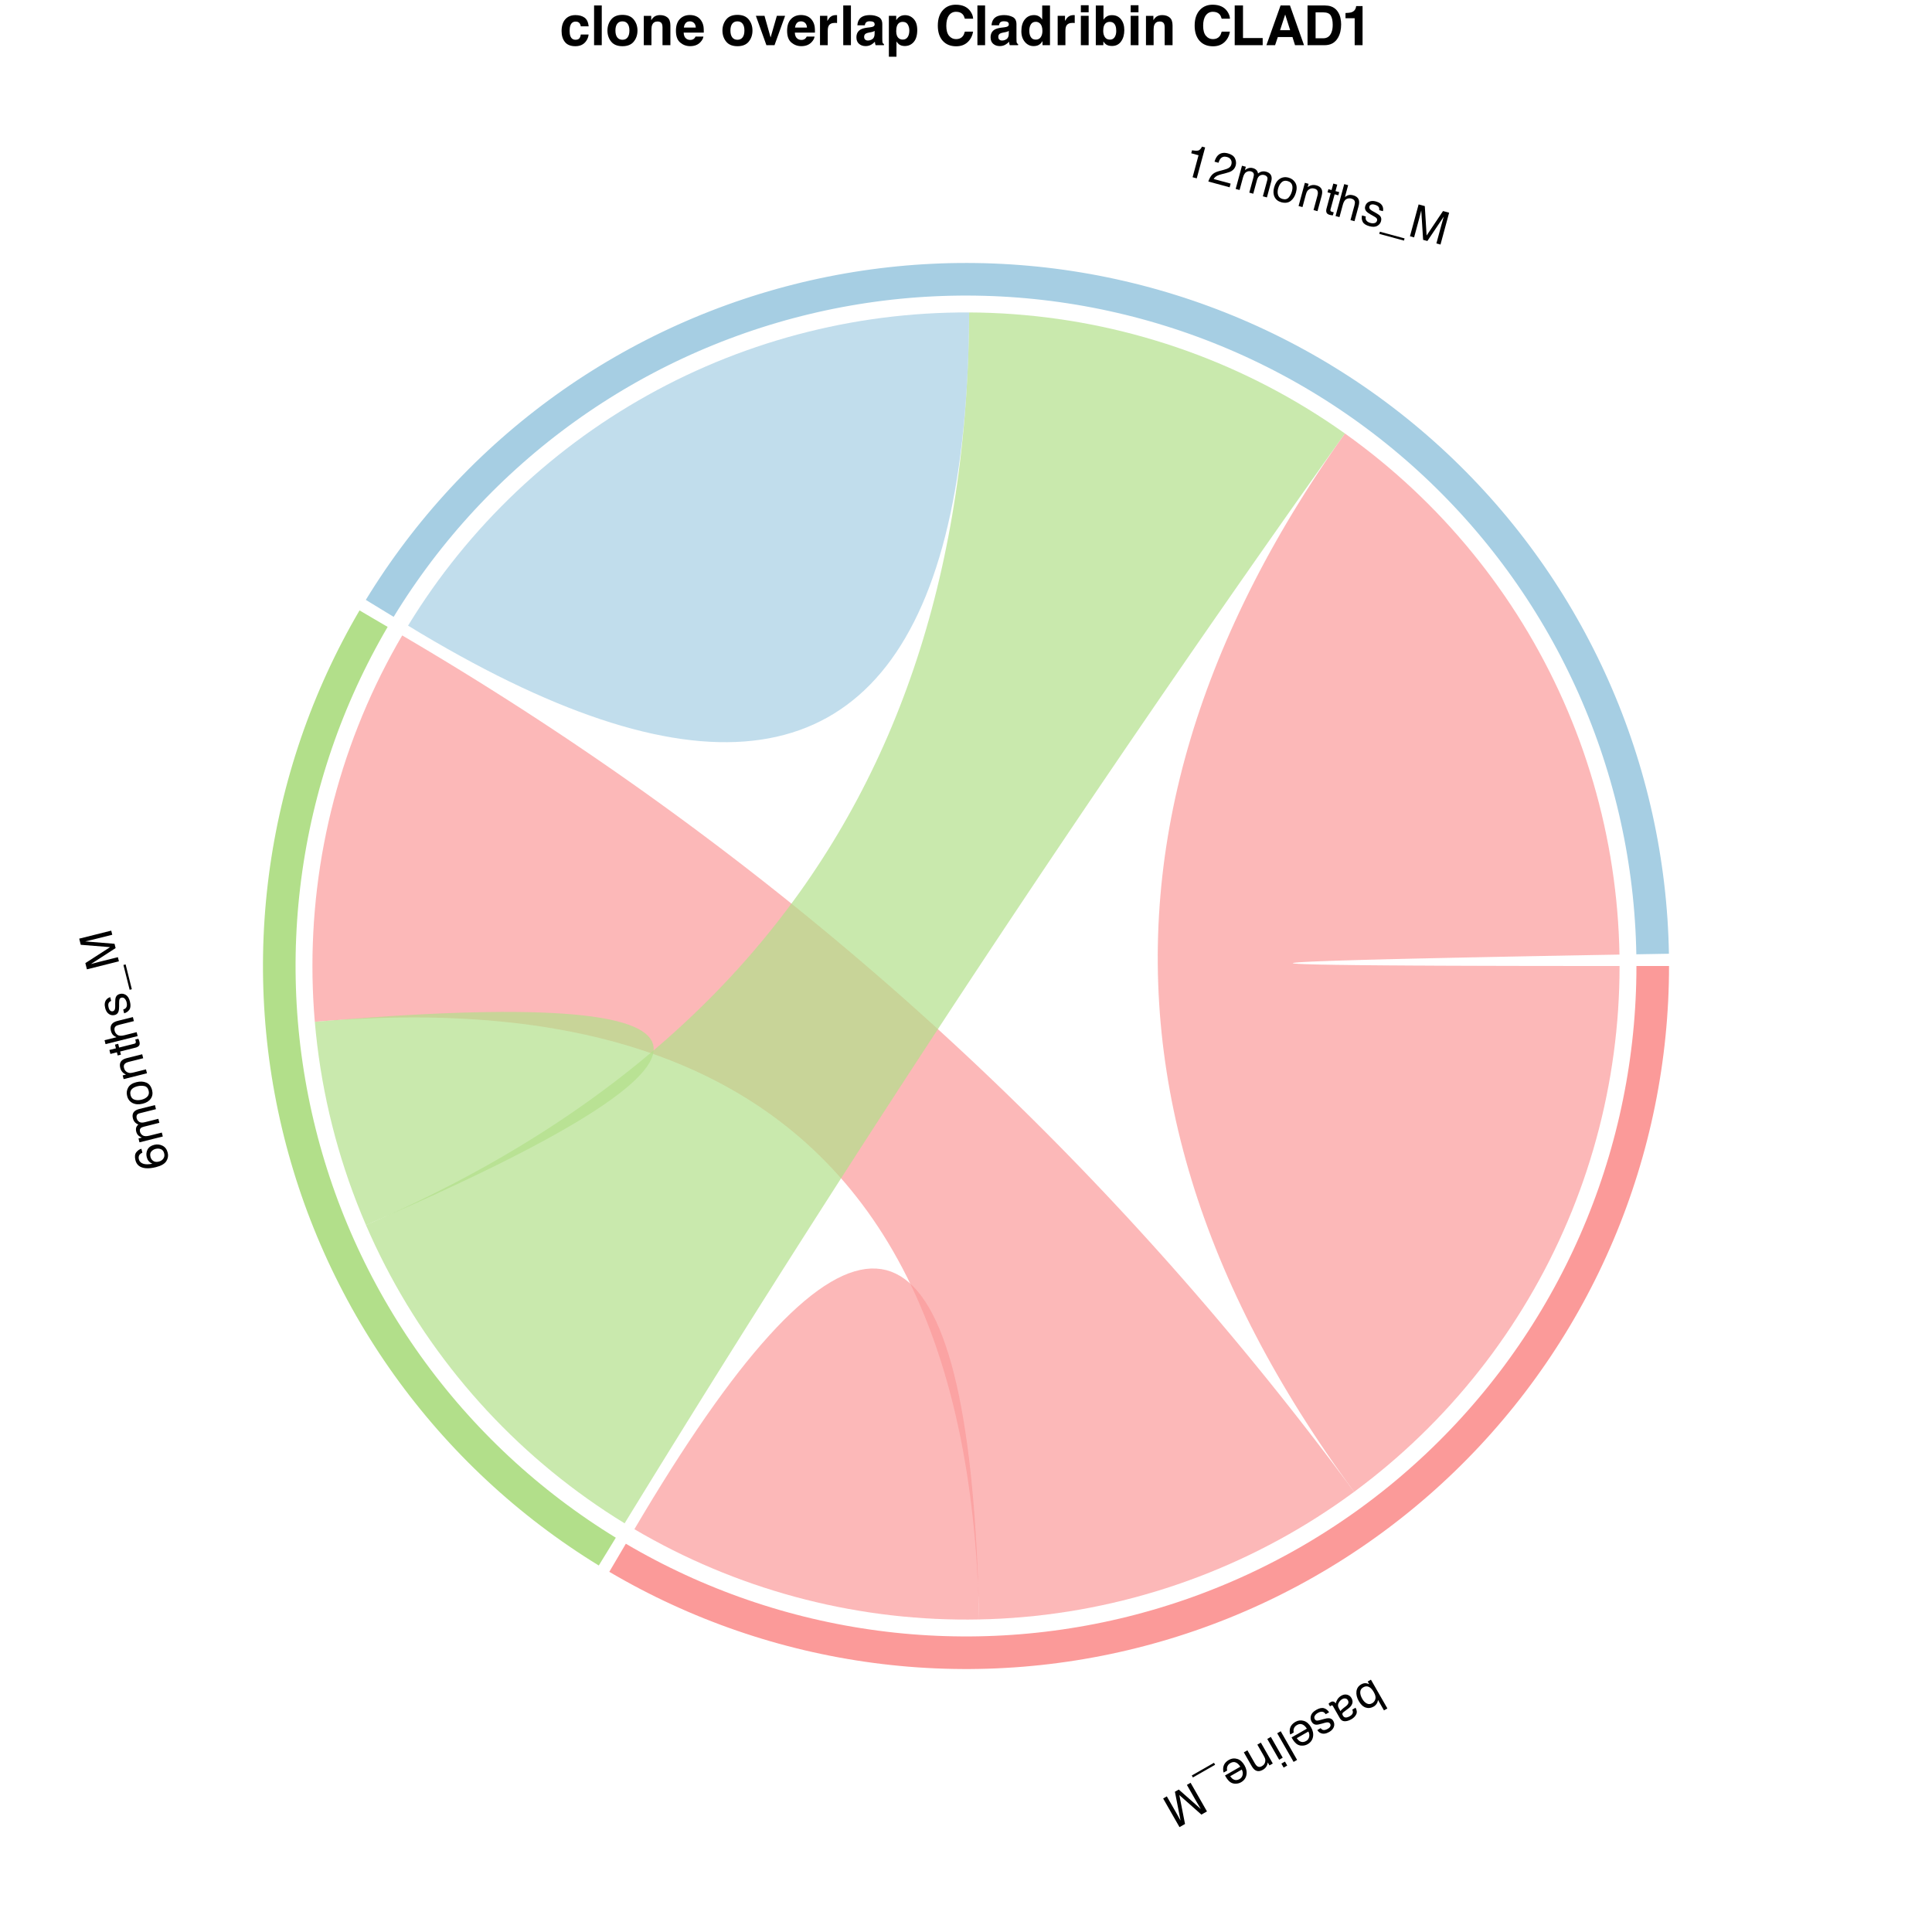 <?xml version="1.0" encoding="UTF-8"?>
<svg xmlns="http://www.w3.org/2000/svg" xmlns:xlink="http://www.w3.org/1999/xlink" width="504pt" height="504pt" viewBox="0 0 504 504" version="1.1">
<defs>
<g>
<symbol overflow="visible" id="glyph0-0">
<path style="stroke:none;" d="M -0.336 0.191 L 3.938 7.664 L -1.996 11.055 L -6.266 3.582 Z M -4.797 3.984 L -1.594 9.586 L 2.465 7.262 L -0.738 1.664 Z M -4.797 3.984 "/>
</symbol>
<symbol overflow="visible" id="glyph0-1">
<path style="stroke:none;" d="M 3.688 7.84 L 2.797 8.352 L 1.246 5.641 C 1.195 6.016 1.07 6.352 0.871 6.645 C 0.672 6.941 0.41 7.184 0.082 7.371 C -0.598 7.758 -1.277 7.84 -1.969 7.613 C -2.656 7.391 -3.262 6.824 -3.781 5.914 C -4.273 5.051 -4.473 4.219 -4.383 3.41 C -4.289 2.602 -3.875 1.984 -3.137 1.562 C -2.723 1.328 -2.316 1.227 -1.918 1.266 C -1.68 1.285 -1.391 1.371 -1.047 1.523 L -1.445 0.824 L -0.602 0.344 Z M -2.617 2.34 C -3.113 2.621 -3.371 3.031 -3.391 3.566 C -3.414 4.102 -3.238 4.688 -2.871 5.332 C -2.543 5.906 -2.148 6.309 -1.688 6.547 C -1.227 6.781 -0.758 6.762 -0.277 6.488 C 0.141 6.25 0.414 5.887 0.555 5.402 C 0.691 4.914 0.555 4.312 0.152 3.605 C -0.141 3.094 -0.445 2.715 -0.754 2.469 C -1.34 2.008 -1.961 1.965 -2.617 2.34 Z M -2.617 2.34 "/>
</symbol>
<symbol overflow="visible" id="glyph0-2">
<path style="stroke:none;" d="M -0.543 2.234 C -0.695 1.969 -0.91 1.816 -1.191 1.773 C -1.473 1.73 -1.746 1.789 -2.012 1.938 C -2.332 2.121 -2.602 2.375 -2.816 2.699 C -3.184 3.238 -3.207 3.785 -2.887 4.348 L -2.465 5.086 C -2.395 4.953 -2.281 4.809 -2.133 4.66 C -1.984 4.512 -1.832 4.379 -1.672 4.262 L -1.16 3.875 C -0.852 3.641 -0.641 3.43 -0.531 3.238 C -0.34 2.918 -0.344 2.586 -0.543 2.234 Z M -1.703 5.355 C -1.898 5.504 -1.988 5.672 -1.977 5.859 C -1.969 5.965 -1.922 6.094 -1.836 6.246 C -1.656 6.559 -1.418 6.723 -1.113 6.734 C -0.812 6.75 -0.453 6.637 -0.039 6.402 C 0.438 6.129 0.703 5.805 0.758 5.434 C 0.789 5.227 0.738 4.973 0.613 4.672 L 1.465 4.184 C 1.832 4.863 1.883 5.457 1.613 5.957 C 1.344 6.461 0.934 6.871 0.383 7.184 C -0.258 7.551 -0.848 7.727 -1.391 7.711 C -1.926 7.695 -2.34 7.43 -2.637 6.914 L -4.43 3.773 C -4.484 3.68 -4.547 3.613 -4.617 3.578 C -4.691 3.543 -4.789 3.562 -4.914 3.633 C -4.957 3.656 -5 3.684 -5.047 3.719 C -5.094 3.754 -5.145 3.793 -5.199 3.836 L -5.586 3.16 C -5.465 3.039 -5.371 2.949 -5.301 2.895 C -5.234 2.844 -5.137 2.781 -5.008 2.707 C -4.691 2.527 -4.398 2.508 -4.129 2.648 C -3.984 2.727 -3.836 2.863 -3.684 3.062 C -3.637 2.711 -3.488 2.348 -3.242 1.969 C -2.996 1.59 -2.66 1.277 -2.242 1.039 C -1.734 0.75 -1.234 0.668 -0.738 0.789 C -0.242 0.914 0.137 1.207 0.398 1.668 C 0.688 2.172 0.754 2.656 0.598 3.113 C 0.441 3.57 0.125 3.98 -0.348 4.336 Z M -1.703 5.355 "/>
</symbol>
<symbol overflow="visible" id="glyph0-3">
<path style="stroke:none;" d="M -0.238 2.402 C -0.441 2.113 -0.648 1.926 -0.867 1.832 C -1.27 1.668 -1.754 1.75 -2.324 2.078 C -2.66 2.27 -2.918 2.516 -3.09 2.809 C -3.266 3.105 -3.262 3.406 -3.086 3.715 C -2.953 3.949 -2.746 4.066 -2.473 4.07 C -2.297 4.07 -1.984 4.008 -1.539 3.883 L -0.707 3.652 C -0.176 3.5 0.238 3.434 0.543 3.449 C 1.078 3.473 1.469 3.703 1.719 4.141 C 2.012 4.656 2.066 5.18 1.879 5.711 C 1.688 6.242 1.281 6.688 0.652 7.043 C -0.168 7.512 -0.898 7.609 -1.535 7.336 C -1.938 7.16 -2.234 6.895 -2.43 6.539 L -1.566 6.043 C -1.43 6.242 -1.25 6.387 -1.023 6.484 C -0.676 6.605 -0.242 6.516 0.277 6.219 C 0.621 6.023 0.848 5.809 0.949 5.574 C 1.051 5.34 1.039 5.113 0.914 4.895 C 0.781 4.656 0.555 4.535 0.238 4.527 C 0.055 4.52 -0.188 4.559 -0.488 4.645 L -1.18 4.844 C -1.93 5.062 -2.457 5.16 -2.766 5.137 C -3.254 5.105 -3.645 4.84 -3.93 4.34 C -4.207 3.855 -4.266 3.332 -4.098 2.766 C -3.93 2.203 -3.473 1.707 -2.719 1.277 C -1.906 0.812 -1.23 0.672 -0.68 0.844 C -0.133 1.02 0.309 1.371 0.641 1.902 Z M -0.238 2.402 "/>
</symbol>
<symbol overflow="visible" id="glyph0-4">
<path style="stroke:none;" d="M 0.242 7.25 C -0.145 7.473 -0.57 7.594 -1.035 7.621 C -1.504 7.648 -1.914 7.57 -2.27 7.391 C -2.609 7.223 -2.914 6.969 -3.184 6.641 C -3.383 6.418 -3.637 6.035 -3.949 5.484 L 0.043 3.203 C -0.289 2.66 -0.676 2.289 -1.109 2.098 C -1.547 1.902 -2.02 1.949 -2.531 2.242 C -3.008 2.516 -3.301 2.891 -3.406 3.371 C -3.465 3.648 -3.457 3.926 -3.387 4.203 L -4.289 4.719 C -4.379 4.504 -4.426 4.238 -4.434 3.914 C -4.441 3.594 -4.406 3.305 -4.328 3.055 C -4.207 2.625 -3.965 2.246 -3.609 1.914 C -3.422 1.734 -3.188 1.566 -2.91 1.406 C -2.23 1.02 -1.516 0.938 -0.762 1.16 C -0.008 1.383 0.625 1.941 1.133 2.828 C 1.633 3.703 1.801 4.551 1.637 5.367 C 1.477 6.184 1.012 6.812 0.242 7.25 Z M -2.594 5.676 C -2.328 6.051 -2.062 6.316 -1.793 6.477 C -1.289 6.773 -0.742 6.754 -0.156 6.422 C 0.266 6.18 0.531 5.828 0.641 5.359 C 0.754 4.895 0.684 4.422 0.434 3.945 Z M -2.594 5.676 "/>
</symbol>
<symbol overflow="visible" id="glyph0-5">
<path style="stroke:none;" d="M 3.574 7.871 L 2.66 8.395 L -1.613 0.922 L -0.695 0.398 Z M 3.574 7.871 "/>
</symbol>
<symbol overflow="visible" id="glyph0-6">
<path style="stroke:none;" d="M 2.43 5.805 L 1.496 6.34 L -1.602 0.918 L -0.672 0.383 Z M 3.602 7.855 L 2.668 8.387 L 2.078 7.352 L 3.008 6.82 Z M 3.602 7.855 "/>
</symbol>
<symbol overflow="visible" id="glyph0-7">
<path style="stroke:none;" d="M 2.441 5.832 L 1.574 6.328 L 1.133 5.555 C 1.055 6.023 0.914 6.406 0.703 6.711 C 0.496 7.016 0.215 7.266 -0.137 7.469 C -0.91 7.91 -1.586 7.941 -2.168 7.555 C -2.484 7.348 -2.801 6.965 -3.113 6.418 L -5.113 2.922 L -4.18 2.391 L -2.219 5.824 C -2.027 6.156 -1.824 6.395 -1.613 6.543 C -1.254 6.789 -0.863 6.789 -0.438 6.547 C -0.219 6.422 -0.055 6.297 0.062 6.176 C 0.27 5.957 0.402 5.68 0.465 5.348 C 0.516 5.082 0.508 4.84 0.445 4.621 C 0.383 4.402 0.246 4.117 0.043 3.762 L -1.586 0.906 L -0.672 0.383 Z M 2.441 5.832 "/>
</symbol>
<symbol overflow="visible" id="glyph0-8">
<path style="stroke:none;" d="M -0.746 -1.301 L -0.449 -0.789 L -6.246 2.523 L -6.539 2.012 Z M -0.746 -1.301 "/>
</symbol>
<symbol overflow="visible" id="glyph0-9">
<path style="stroke:none;" d="M 3.504 7.91 L 2.055 8.742 L -3.703 3.648 L -2.223 11.188 L -3.66 12.008 L -7.93 4.535 L -6.969 3.984 L -4.449 8.395 C -4.359 8.547 -4.219 8.801 -4.023 9.156 C -3.828 9.516 -3.617 9.895 -3.387 10.297 L -4.859 2.777 L -3.855 2.203 L 1.895 7.281 L 1.762 7.051 C 1.656 6.867 1.496 6.59 1.273 6.223 C 1.051 5.852 0.887 5.578 0.785 5.402 L -1.734 0.992 L -0.77 0.438 Z M 3.504 7.91 "/>
</symbol>
<symbol overflow="visible" id="glyph1-0">
<path style="stroke:none;" d="M -0.094 -0.375 L -8.445 1.715 L -10.105 -4.91 L -1.754 -7.004 Z M -2.539 -5.695 L -8.797 -4.125 L -7.66 0.41 L -1.402 -1.16 Z M -2.539 -5.695 "/>
</symbol>
<symbol overflow="visible" id="glyph1-1">
<path style="stroke:none;" d="M -9.027 -1.355 C -9.254 -2.266 -9.176 -2.961 -8.793 -3.438 C -8.41 -3.914 -7.973 -4.211 -7.473 -4.34 L -7.219 -3.328 C -7.523 -3.184 -7.754 -3.023 -7.902 -2.848 C -8.18 -2.516 -8.258 -2.098 -8.133 -1.598 C -7.988 -1.027 -7.609 -0.637 -6.996 -0.434 C -6.383 -0.23 -5.582 -0.23 -4.586 -0.441 C -4.988 -0.59 -5.32 -0.82 -5.582 -1.133 C -5.816 -1.422 -5.98 -1.766 -6.082 -2.168 C -6.254 -2.848 -6.184 -3.5 -5.875 -4.117 C -5.566 -4.734 -4.98 -5.148 -4.117 -5.367 C -3.379 -5.551 -2.664 -5.473 -1.973 -5.137 C -1.281 -4.797 -0.824 -4.184 -0.602 -3.293 C -0.41 -2.531 -0.535 -1.801 -0.973 -1.102 C -1.414 -0.406 -2.316 0.117 -3.684 0.457 C -4.695 0.711 -5.586 0.805 -6.352 0.734 C -7.82 0.598 -8.711 -0.098 -9.027 -1.355 Z M -1.535 -3.156 C -1.668 -3.695 -1.949 -4.051 -2.379 -4.227 C -2.809 -4.402 -3.27 -4.43 -3.762 -4.309 C -4.18 -4.203 -4.543 -3.984 -4.863 -3.652 C -5.18 -3.316 -5.258 -2.836 -5.102 -2.207 C -4.992 -1.77 -4.75 -1.418 -4.375 -1.16 C -4 -0.902 -3.52 -0.848 -2.93 -0.992 C -2.414 -1.121 -2.02 -1.383 -1.746 -1.77 C -1.469 -2.16 -1.398 -2.621 -1.535 -3.156 Z M -1.535 -3.156 "/>
</symbol>
<symbol overflow="visible" id="glyph1-2">
<path style="stroke:none;" d="M -6.273 0.773 L -6.527 -0.238 L -5.664 -0.453 C -6.023 -0.621 -6.297 -0.785 -6.484 -0.949 C -6.801 -1.227 -7.012 -1.582 -7.117 -2.012 C -7.238 -2.496 -7.219 -2.914 -7.055 -3.27 C -6.957 -3.473 -6.797 -3.672 -6.566 -3.875 C -6.949 -4.023 -7.254 -4.23 -7.488 -4.496 C -7.723 -4.766 -7.891 -5.09 -7.984 -5.473 C -8.191 -6.289 -8.035 -6.922 -7.516 -7.363 C -7.238 -7.602 -6.832 -7.789 -6.293 -7.926 L -2.238 -8.941 L -1.973 -7.879 L -6.203 -6.816 C -6.609 -6.715 -6.859 -6.547 -6.961 -6.305 C -7.062 -6.062 -7.074 -5.797 -7.004 -5.508 C -6.902 -5.105 -6.68 -4.793 -6.34 -4.57 C -5.996 -4.348 -5.512 -4.316 -4.883 -4.473 L -1.344 -5.359 L -1.082 -4.32 L -5.055 -3.324 C -5.469 -3.223 -5.758 -3.098 -5.922 -2.949 C -6.168 -2.723 -6.238 -2.398 -6.129 -1.973 C -6.031 -1.586 -5.797 -1.273 -5.418 -1.031 C -5.039 -0.789 -4.457 -0.77 -3.672 -0.965 L -0.445 -1.773 L -0.188 -0.75 Z M -6.273 0.773 "/>
</symbol>
<symbol overflow="visible" id="glyph1-3">
<path style="stroke:none;" d="M -1.453 -3 C -1.621 -3.68 -1.996 -4.078 -2.57 -4.203 C -3.148 -4.328 -3.75 -4.309 -4.379 -4.152 C -4.949 -4.008 -5.387 -3.801 -5.699 -3.531 C -6.188 -3.102 -6.344 -2.535 -6.168 -1.832 C -6.012 -1.207 -5.656 -0.812 -5.109 -0.648 C -4.562 -0.484 -3.949 -0.484 -3.273 -0.652 C -2.625 -0.816 -2.121 -1.094 -1.762 -1.484 C -1.402 -1.879 -1.297 -2.383 -1.453 -3 Z M -7.066 -1.637 C -7.262 -2.422 -7.168 -3.148 -6.781 -3.824 C -6.395 -4.496 -5.691 -4.957 -4.676 -5.215 C -3.695 -5.461 -2.824 -5.422 -2.066 -5.105 C -1.305 -4.789 -0.797 -4.129 -0.547 -3.125 C -0.336 -2.289 -0.453 -1.551 -0.898 -0.918 C -1.34 -0.281 -2.039 0.156 -2.992 0.395 C -4.016 0.648 -4.898 0.594 -5.633 0.227 C -6.371 -0.141 -6.848 -0.762 -7.066 -1.637 Z M -7.066 -1.637 "/>
</symbol>
<symbol overflow="visible" id="glyph1-4">
<path style="stroke:none;" d="M -6.273 0.773 L -6.52 -0.195 L -5.656 -0.414 C -6.082 -0.613 -6.414 -0.852 -6.652 -1.137 C -6.887 -1.418 -7.055 -1.758 -7.152 -2.152 C -7.371 -3.016 -7.215 -3.676 -6.688 -4.129 C -6.398 -4.379 -5.949 -4.582 -5.336 -4.734 L -1.43 -5.711 L -1.172 -4.672 L -5.008 -3.711 C -5.379 -3.617 -5.664 -3.488 -5.863 -3.32 C -6.195 -3.043 -6.305 -2.668 -6.184 -2.191 C -6.125 -1.949 -6.051 -1.754 -5.961 -1.613 C -5.809 -1.352 -5.578 -1.148 -5.277 -0.996 C -5.031 -0.879 -4.797 -0.82 -4.57 -0.82 C -4.344 -0.824 -4.031 -0.875 -3.633 -0.973 L -0.445 -1.773 L -0.188 -0.75 Z M -6.273 0.773 "/>
</symbol>
<symbol overflow="visible" id="glyph1-5">
<path style="stroke:none;" d="M -8.027 0.996 L -8.285 -0.039 L -6.586 -0.465 L -6.828 -1.438 L -5.992 -1.645 L -5.75 -0.672 L -1.777 -1.668 C -1.566 -1.723 -1.441 -1.828 -1.406 -1.992 C -1.383 -2.082 -1.395 -2.219 -1.441 -2.406 C -1.453 -2.453 -1.469 -2.508 -1.484 -2.562 C -1.5 -2.621 -1.523 -2.684 -1.551 -2.758 L -0.742 -2.961 C -0.68 -2.852 -0.621 -2.734 -0.574 -2.613 C -0.527 -2.488 -0.488 -2.355 -0.449 -2.207 C -0.332 -1.73 -0.371 -1.375 -0.574 -1.145 C -0.773 -0.91 -1.07 -0.746 -1.461 -0.648 L -5.492 0.359 L -5.285 1.184 L -6.121 1.395 L -6.328 0.57 Z M -8.027 0.996 "/>
</symbol>
<symbol overflow="visible" id="glyph1-6">
<path style="stroke:none;" d="M -8.566 1.348 L -8.82 0.324 L -5.707 -0.453 C -6.074 -0.621 -6.344 -0.785 -6.52 -0.945 C -6.816 -1.223 -7.027 -1.605 -7.152 -2.098 C -7.375 -2.98 -7.215 -3.656 -6.676 -4.125 C -6.383 -4.383 -5.934 -4.586 -5.336 -4.734 L -1.43 -5.711 L -1.168 -4.66 L -5.004 -3.699 C -5.449 -3.586 -5.766 -3.449 -5.945 -3.281 C -6.23 -3.012 -6.312 -2.625 -6.184 -2.113 C -6.078 -1.688 -5.836 -1.34 -5.457 -1.066 C -5.078 -0.797 -4.484 -0.762 -3.672 -0.965 L -0.445 -1.773 L -0.188 -0.75 Z M -8.566 1.348 "/>
</symbol>
<symbol overflow="visible" id="glyph1-7">
<path style="stroke:none;" d="M -2.25 -0.879 C -1.918 -0.996 -1.676 -1.148 -1.531 -1.332 C -1.266 -1.672 -1.211 -2.16 -1.371 -2.797 C -1.465 -3.176 -1.633 -3.488 -1.867 -3.734 C -2.105 -3.98 -2.398 -4.062 -2.742 -3.977 C -3.004 -3.91 -3.172 -3.746 -3.25 -3.48 C -3.297 -3.312 -3.32 -2.996 -3.324 -2.531 L -3.324 -1.668 C -3.324 -1.117 -3.371 -0.699 -3.469 -0.41 C -3.633 0.098 -3.961 0.414 -4.449 0.535 C -5.027 0.68 -5.543 0.59 -6.004 0.262 C -6.465 -0.062 -6.781 -0.574 -6.957 -1.277 C -7.188 -2.195 -7.086 -2.922 -6.648 -3.465 C -6.371 -3.805 -6.035 -4.016 -5.637 -4.109 L -5.395 -3.141 C -5.621 -3.066 -5.812 -2.93 -5.965 -2.738 C -6.176 -2.438 -6.207 -1.996 -6.062 -1.418 C -5.965 -1.031 -5.82 -0.758 -5.621 -0.594 C -5.422 -0.434 -5.203 -0.383 -4.961 -0.441 C -4.695 -0.508 -4.516 -0.691 -4.422 -0.992 C -4.367 -1.168 -4.34 -1.414 -4.34 -1.727 L -4.344 -2.445 C -4.352 -3.227 -4.301 -3.762 -4.199 -4.051 C -4.035 -4.516 -3.676 -4.816 -3.113 -4.957 C -2.574 -5.094 -2.055 -5.004 -1.555 -4.691 C -1.059 -4.379 -0.707 -3.805 -0.496 -2.961 C -0.27 -2.055 -0.312 -1.363 -0.629 -0.883 C -0.945 -0.402 -1.402 -0.074 -2.004 0.102 Z M -2.25 -0.879 "/>
</symbol>
<symbol overflow="visible" id="glyph1-8">
<path style="stroke:none;" d="M 1.453 -0.363 L 0.883 -0.219 L -0.742 -6.695 L -0.168 -6.84 Z M 1.453 -0.363 "/>
</symbol>
<symbol overflow="visible" id="glyph1-9">
<path style="stroke:none;" d="M -8.562 1.234 L -8.969 -0.387 L -2.512 -4.555 L -10.168 -5.168 L -10.57 -6.77 L -2.219 -8.859 L -1.949 -7.785 L -6.879 -6.551 C -7.051 -6.508 -7.332 -6.441 -7.727 -6.352 C -8.125 -6.262 -8.547 -6.16 -9 -6.047 L -1.359 -5.43 L -1.078 -4.309 L -7.52 -0.145 L -7.266 -0.211 C -7.059 -0.262 -6.75 -0.344 -6.332 -0.457 C -5.918 -0.57 -5.609 -0.656 -5.414 -0.703 L -0.484 -1.938 L -0.215 -0.859 Z M -8.562 1.234 "/>
</symbol>
<symbol overflow="visible" id="glyph2-0">
<path style="stroke:none;" d="M 0.375 0.102 L 2.629 -8.207 L 9.223 -6.414 L 6.965 1.891 Z M 6.207 0.57 L 7.898 -5.656 L 3.387 -6.883 L 1.695 -0.656 Z M 6.207 0.57 "/>
</symbol>
<symbol overflow="visible" id="glyph2-1">
<path style="stroke:none;" d="M 2.664 -5.434 L 2.879 -6.215 C 3.633 -6.086 4.176 -6.066 4.512 -6.156 C 4.848 -6.242 5.172 -6.582 5.484 -7.168 L 6.289 -6.949 L 4.098 1.113 L 3.016 0.82 L 4.57 -4.914 Z M 2.664 -5.434 "/>
</symbol>
<symbol overflow="visible" id="glyph2-2">
<path style="stroke:none;" d="M 0.363 0.098 C 0.59 -0.59 0.898 -1.156 1.289 -1.605 C 1.68 -2.055 2.297 -2.391 3.137 -2.613 L 4.395 -2.949 C 4.957 -3.098 5.363 -3.246 5.613 -3.395 C 6.008 -3.621 6.262 -3.938 6.371 -4.344 C 6.5 -4.812 6.457 -5.227 6.25 -5.578 C 6.043 -5.934 5.703 -6.176 5.234 -6.301 C 4.535 -6.492 3.98 -6.359 3.57 -5.902 C 3.352 -5.66 3.164 -5.289 3.012 -4.793 L 1.98 -5.074 C 2.184 -5.773 2.469 -6.312 2.836 -6.691 C 3.492 -7.355 4.375 -7.535 5.492 -7.234 C 6.418 -6.98 7.027 -6.547 7.32 -5.93 C 7.613 -5.312 7.676 -4.695 7.508 -4.082 C 7.332 -3.434 6.953 -2.941 6.371 -2.605 C 6.035 -2.41 5.473 -2.215 4.688 -2.02 L 3.797 -1.797 C 3.371 -1.695 3.031 -1.578 2.77 -1.453 C 2.301 -1.227 1.965 -0.926 1.758 -0.555 L 6.18 0.645 L 5.922 1.609 Z M 0.363 0.098 "/>
</symbol>
<symbol overflow="visible" id="glyph2-3">
<path style="stroke:none;" d="M 2.391 -5.852 L 3.398 -5.582 L 3.164 -4.719 C 3.484 -4.953 3.762 -5.109 3.996 -5.191 C 4.395 -5.332 4.805 -5.344 5.23 -5.227 C 5.715 -5.098 6.07 -4.871 6.301 -4.555 C 6.43 -4.375 6.527 -4.133 6.59 -3.832 C 6.902 -4.094 7.234 -4.266 7.582 -4.336 C 7.93 -4.41 8.297 -4.395 8.676 -4.293 C 9.492 -4.07 9.965 -3.625 10.098 -2.957 C 10.172 -2.598 10.137 -2.152 9.988 -1.617 L 8.895 2.414 L 7.836 2.129 L 8.98 -2.078 C 9.09 -2.48 9.062 -2.785 8.902 -2.992 C 8.742 -3.199 8.516 -3.34 8.227 -3.418 C 7.828 -3.527 7.445 -3.488 7.086 -3.297 C 6.723 -3.109 6.457 -2.699 6.289 -2.074 L 5.332 1.449 L 4.297 1.168 L 5.371 -2.785 C 5.484 -3.195 5.516 -3.508 5.469 -3.727 C 5.391 -4.051 5.141 -4.27 4.719 -4.383 C 4.332 -4.488 3.941 -4.434 3.547 -4.223 C 3.152 -4.008 2.848 -3.512 2.637 -2.734 L 1.766 0.48 L 0.746 0.203 Z M 2.391 -5.852 "/>
</symbol>
<symbol overflow="visible" id="glyph2-4">
<path style="stroke:none;" d="M 3.328 0.199 C 4.004 0.383 4.535 0.254 4.926 -0.191 C 5.312 -0.633 5.594 -1.168 5.762 -1.793 C 5.918 -2.359 5.949 -2.844 5.867 -3.246 C 5.73 -3.883 5.312 -4.293 4.613 -4.484 C 3.992 -4.652 3.473 -4.539 3.062 -4.141 C 2.648 -3.742 2.352 -3.207 2.172 -2.539 C 1.996 -1.895 1.992 -1.316 2.156 -0.812 C 2.324 -0.305 2.715 0.031 3.328 0.199 Z M 4.883 -5.367 C 5.664 -5.152 6.25 -4.715 6.648 -4.047 C 7.047 -3.379 7.109 -2.543 6.832 -1.531 C 6.566 -0.555 6.113 0.188 5.465 0.695 C 4.816 1.203 3.992 1.32 2.992 1.051 C 2.16 0.824 1.574 0.363 1.238 -0.336 C 0.902 -1.031 0.863 -1.855 1.121 -2.805 C 1.398 -3.824 1.875 -4.562 2.555 -5.027 C 3.234 -5.488 4.012 -5.602 4.883 -5.367 Z M 4.883 -5.367 "/>
</symbol>
<symbol overflow="visible" id="glyph2-5">
<path style="stroke:none;" d="M 2.391 -5.852 L 3.359 -5.59 L 3.125 -4.73 C 3.508 -5.008 3.879 -5.18 4.242 -5.246 C 4.605 -5.316 4.98 -5.297 5.375 -5.188 C 6.234 -4.957 6.734 -4.5 6.871 -3.816 C 6.949 -3.445 6.902 -2.953 6.738 -2.34 L 5.684 1.543 L 4.648 1.262 L 5.684 -2.555 C 5.785 -2.926 5.812 -3.238 5.762 -3.492 C 5.684 -3.918 5.406 -4.195 4.934 -4.324 C 4.691 -4.391 4.488 -4.422 4.32 -4.414 C 4.02 -4.406 3.727 -4.305 3.449 -4.113 C 3.227 -3.961 3.059 -3.785 2.949 -3.586 C 2.84 -3.387 2.734 -3.09 2.625 -2.691 L 1.766 0.48 L 0.746 0.203 Z M 2.391 -5.852 "/>
</symbol>
<symbol overflow="visible" id="glyph2-6">
<path style="stroke:none;" d="M 3.055 -7.488 L 4.082 -7.211 L 3.625 -5.52 L 4.59 -5.258 L 4.363 -4.426 L 3.398 -4.688 L 2.324 -0.734 C 2.266 -0.523 2.301 -0.363 2.426 -0.254 C 2.492 -0.191 2.617 -0.133 2.805 -0.082 C 2.852 -0.07 2.906 -0.055 2.961 -0.043 C 3.02 -0.027 3.086 -0.016 3.164 -0.004 L 2.945 0.801 C 2.82 0.801 2.691 0.793 2.562 0.773 C 2.43 0.754 2.293 0.727 2.145 0.688 C 1.672 0.559 1.383 0.348 1.277 0.059 C 1.172 -0.23 1.176 -0.57 1.281 -0.957 L 2.367 -4.969 L 1.547 -5.191 L 1.773 -6.02 L 2.594 -5.797 Z M 3.055 -7.488 "/>
</symbol>
<symbol overflow="visible" id="glyph2-7">
<path style="stroke:none;" d="M 3.008 -8.133 L 4.027 -7.855 L 3.188 -4.758 C 3.512 -4.996 3.785 -5.152 4.012 -5.227 C 4.398 -5.352 4.836 -5.348 5.324 -5.215 C 6.203 -4.977 6.715 -4.508 6.863 -3.809 C 6.941 -3.426 6.898 -2.938 6.738 -2.34 L 5.684 1.543 L 4.637 1.258 L 5.672 -2.559 C 5.793 -3.004 5.824 -3.344 5.77 -3.582 C 5.676 -3.965 5.371 -4.223 4.863 -4.363 C 4.441 -4.477 4.02 -4.438 3.598 -4.238 C 3.176 -4.043 2.855 -3.539 2.637 -2.734 L 1.766 0.48 L 0.746 0.203 Z M 3.008 -8.133 "/>
</symbol>
<symbol overflow="visible" id="glyph2-8">
<path style="stroke:none;" d="M 1.867 -1.531 C 1.805 -1.184 1.82 -0.902 1.91 -0.684 C 2.078 -0.285 2.477 0 3.109 0.172 C 3.488 0.273 3.844 0.281 4.172 0.195 C 4.504 0.109 4.715 -0.105 4.809 -0.449 C 4.879 -0.711 4.82 -0.938 4.625 -1.137 C 4.5 -1.258 4.238 -1.434 3.832 -1.66 L 3.078 -2.086 C 2.598 -2.352 2.258 -2.598 2.055 -2.824 C 1.691 -3.219 1.578 -3.656 1.707 -4.145 C 1.863 -4.719 2.195 -5.125 2.707 -5.367 C 3.215 -5.609 3.816 -5.637 4.516 -5.445 C 5.426 -5.199 6.012 -4.754 6.27 -4.109 C 6.43 -3.699 6.453 -3.301 6.34 -2.91 L 5.379 -3.172 C 5.422 -3.406 5.398 -3.637 5.305 -3.867 C 5.145 -4.199 4.777 -4.441 4.199 -4.598 C 3.816 -4.703 3.504 -4.707 3.266 -4.613 C 3.027 -4.52 2.875 -4.355 2.812 -4.113 C 2.738 -3.848 2.812 -3.602 3.027 -3.371 C 3.152 -3.238 3.355 -3.094 3.629 -2.941 L 4.258 -2.598 C 4.941 -2.223 5.383 -1.914 5.586 -1.684 C 5.91 -1.316 6 -0.852 5.848 -0.293 C 5.703 0.246 5.371 0.656 4.855 0.938 C 4.34 1.219 3.664 1.242 2.828 1.016 C 1.926 0.773 1.344 0.395 1.078 -0.117 C 0.816 -0.629 0.75 -1.188 0.891 -1.797 Z M 1.867 -1.531 "/>
</symbol>
<symbol overflow="visible" id="glyph2-9">
<path style="stroke:none;" d="M -0.395 1.449 L -0.238 0.875 L 6.203 2.625 L 6.047 3.195 Z M -0.395 1.449 "/>
</symbol>
<symbol overflow="visible" id="glyph2-10">
<path style="stroke:none;" d="M 3.109 -8.074 L 4.723 -7.637 L 5.199 0.035 L 9.477 -6.348 L 11.07 -5.914 L 8.816 2.395 L 7.746 2.105 L 9.078 -2.801 C 9.125 -2.969 9.203 -3.25 9.316 -3.637 C 9.43 -4.027 9.551 -4.449 9.672 -4.895 L 5.398 1.465 L 4.285 1.164 L 3.801 -6.488 L 3.734 -6.234 C 3.68 -6.031 3.598 -5.723 3.496 -5.301 C 3.391 -4.883 3.312 -4.574 3.258 -4.379 L 1.93 0.523 L 0.855 0.23 Z M 3.109 -8.074 "/>
</symbol>
<symbol overflow="visible" id="glyph3-0">
<path style="stroke:none;" d="M 1.082 0 L 1.082 -10.363 L 9.43 -10.363 L 9.43 0 Z M 8.137 -1.293 L 8.137 -9.07 L 2.375 -9.07 L 2.375 -1.293 Z M 8.137 -1.293 "/>
</symbol>
<symbol overflow="visible" id="glyph3-1">
<path style="stroke:none;" d="M 5.512 -4.914 C 5.473 -5.199 5.379 -5.457 5.223 -5.688 C 5 -5.996 4.648 -6.152 4.176 -6.152 C 3.5 -6.152 3.039 -5.816 2.793 -5.148 C 2.66 -4.793 2.594 -4.316 2.594 -3.727 C 2.594 -3.164 2.66 -2.711 2.793 -2.371 C 3.031 -1.734 3.48 -1.414 4.141 -1.414 C 4.609 -1.414 4.941 -1.539 5.141 -1.793 C 5.336 -2.047 5.457 -2.375 5.5 -2.777 L 7.543 -2.777 C 7.496 -2.168 7.277 -1.59 6.883 -1.047 C 6.254 -0.172 5.324 0.266 4.094 0.266 C 2.859 0.266 1.953 -0.098 1.371 -0.828 C 0.789 -1.559 0.5 -2.512 0.5 -3.676 C 0.5 -4.992 0.82 -6.02 1.461 -6.75 C 2.105 -7.48 2.992 -7.848 4.121 -7.848 C 5.082 -7.848 5.867 -7.633 6.48 -7.199 C 7.09 -6.77 7.453 -6.008 7.566 -4.914 Z M 5.512 -4.914 "/>
</symbol>
<symbol overflow="visible" id="glyph3-2">
<path style="stroke:none;" d="M 2.98 0 L 0.977 0 L 0.977 -10.363 L 2.98 -10.363 Z M 2.98 0 "/>
</symbol>
<symbol overflow="visible" id="glyph3-3">
<path style="stroke:none;" d="M 4.375 -1.414 C 4.961 -1.414 5.41 -1.621 5.723 -2.039 C 6.035 -2.457 6.195 -3.051 6.195 -3.816 C 6.195 -4.586 6.039 -5.18 5.723 -5.594 C 5.41 -6.008 4.961 -6.215 4.375 -6.215 C 3.789 -6.215 3.336 -6.008 3.02 -5.594 C 2.703 -5.18 2.547 -4.586 2.547 -3.816 C 2.547 -3.047 2.703 -2.457 3.02 -2.039 C 3.336 -1.621 3.789 -1.414 4.375 -1.414 Z M 8.297 -3.816 C 8.297 -2.691 7.973 -1.73 7.328 -0.93 C 6.68 -0.133 5.699 0.266 4.379 0.266 C 3.062 0.266 2.082 -0.133 1.434 -0.93 C 0.789 -1.73 0.465 -2.691 0.465 -3.816 C 0.465 -4.922 0.789 -5.883 1.434 -6.695 C 2.082 -7.504 3.062 -7.91 4.379 -7.91 C 5.695 -7.91 6.68 -7.504 7.328 -6.695 C 7.973 -5.883 8.297 -4.926 8.297 -3.816 Z M 8.297 -3.816 "/>
</symbol>
<symbol overflow="visible" id="glyph3-4">
<path style="stroke:none;" d="M 5.184 -7.848 C 5.973 -7.848 6.621 -7.641 7.125 -7.223 C 7.629 -6.809 7.883 -6.121 7.883 -5.16 L 7.883 0 L 5.828 0 L 5.828 -4.66 C 5.828 -5.062 5.773 -5.375 5.668 -5.59 C 5.469 -5.984 5.094 -6.18 4.543 -6.18 C 3.863 -6.18 3.395 -5.891 3.145 -5.316 C 3.012 -5.012 2.945 -4.621 2.945 -4.148 L 2.945 0 L 0.949 0 L 0.949 -7.648 L 2.883 -7.648 L 2.883 -6.531 C 3.141 -6.926 3.383 -7.211 3.613 -7.383 C 4.027 -7.691 4.551 -7.848 5.184 -7.848 Z M 5.184 -7.848 "/>
</symbol>
<symbol overflow="visible" id="glyph3-5">
<path style="stroke:none;" d="M 3.957 -6.215 C 3.492 -6.215 3.133 -6.07 2.879 -5.781 C 2.625 -5.488 2.465 -5.094 2.398 -4.598 L 5.512 -4.598 C 5.48 -5.129 5.32 -5.531 5.031 -5.805 C 4.742 -6.078 4.387 -6.215 3.957 -6.215 Z M 3.957 -7.867 C 4.594 -7.867 5.172 -7.75 5.68 -7.508 C 6.191 -7.27 6.613 -6.895 6.945 -6.379 C 7.246 -5.922 7.441 -5.395 7.531 -4.797 C 7.582 -4.445 7.602 -3.938 7.594 -3.277 L 2.348 -3.277 C 2.375 -2.508 2.617 -1.969 3.074 -1.66 C 3.352 -1.469 3.684 -1.371 4.07 -1.371 C 4.484 -1.371 4.82 -1.488 5.078 -1.723 C 5.219 -1.848 5.34 -2.023 5.449 -2.25 L 7.496 -2.25 C 7.445 -1.797 7.207 -1.332 6.785 -0.863 C 6.129 -0.117 5.211 0.254 4.027 0.254 C 3.055 0.254 2.195 -0.062 1.449 -0.688 C 0.703 -1.316 0.332 -2.34 0.332 -3.754 C 0.332 -5.082 0.668 -6.098 1.34 -6.805 C 2.012 -7.512 2.887 -7.867 3.957 -7.867 Z M 3.957 -7.867 "/>
</symbol>
<symbol overflow="visible" id="glyph3-6">
<g>
</g>
</symbol>
<symbol overflow="visible" id="glyph3-7">
<path style="stroke:none;" d="M 5.66 -7.664 L 7.812 -7.664 L 5.047 0 L 2.934 0 L 0.184 -7.664 L 2.434 -7.664 L 4.027 -2.012 Z M 5.66 -7.664 "/>
</symbol>
<symbol overflow="visible" id="glyph3-8">
<path style="stroke:none;" d="M 5.098 -7.848 C 5.137 -7.848 5.168 -7.844 5.191 -7.844 C 5.219 -7.84 5.277 -7.836 5.363 -7.832 L 5.363 -5.781 C 5.238 -5.793 5.125 -5.805 5.027 -5.809 C 4.93 -5.812 4.848 -5.816 4.789 -5.816 C 3.98 -5.816 3.441 -5.551 3.164 -5.027 C 3.008 -4.73 2.934 -4.277 2.934 -3.664 L 2.934 0 L 0.914 0 L 0.914 -7.664 L 2.828 -7.664 L 2.828 -6.328 C 3.137 -6.84 3.406 -7.188 3.637 -7.375 C 4.012 -7.688 4.496 -7.848 5.098 -7.848 Z M 5.098 -7.848 "/>
</symbol>
<symbol overflow="visible" id="glyph3-9">
<path style="stroke:none;" d="M 5.16 -3.727 C 5.035 -3.648 4.906 -3.582 4.777 -3.531 C 4.648 -3.484 4.473 -3.438 4.246 -3.395 L 3.797 -3.312 C 3.375 -3.238 3.074 -3.145 2.891 -3.039 C 2.582 -2.855 2.426 -2.57 2.426 -2.188 C 2.426 -1.844 2.52 -1.598 2.711 -1.445 C 2.902 -1.293 3.133 -1.215 3.402 -1.215 C 3.836 -1.215 4.23 -1.344 4.594 -1.598 C 4.957 -1.852 5.148 -2.312 5.16 -2.98 Z M 3.945 -4.66 C 4.316 -4.707 4.578 -4.766 4.738 -4.836 C 5.023 -4.957 5.168 -5.148 5.168 -5.406 C 5.168 -5.719 5.059 -5.938 4.84 -6.059 C 4.621 -6.176 4.305 -6.238 3.883 -6.238 C 3.41 -6.238 3.074 -6.121 2.875 -5.887 C 2.734 -5.711 2.641 -5.477 2.594 -5.184 L 0.66 -5.184 C 0.703 -5.852 0.891 -6.402 1.223 -6.836 C 1.754 -7.508 2.664 -7.848 3.953 -7.848 C 4.789 -7.848 5.535 -7.68 6.188 -7.348 C 6.84 -7.016 7.164 -6.387 7.164 -5.465 L 7.164 -1.949 C 7.164 -1.703 7.168 -1.41 7.18 -1.062 C 7.191 -0.801 7.234 -0.621 7.297 -0.527 C 7.363 -0.434 7.461 -0.355 7.594 -0.297 L 7.594 0 L 5.414 0 C 5.352 -0.156 5.312 -0.301 5.289 -0.438 C 5.266 -0.574 5.246 -0.727 5.23 -0.898 C 4.953 -0.598 4.637 -0.344 4.273 -0.133 C 3.844 0.113 3.355 0.238 2.812 0.238 C 2.117 0.238 1.547 0.039 1.094 -0.355 C 0.641 -0.75 0.414 -1.312 0.414 -2.039 C 0.414 -2.98 0.777 -3.664 1.504 -4.086 C 1.902 -4.316 2.488 -4.48 3.262 -4.578 Z M 3.945 -4.66 "/>
</symbol>
<symbol overflow="visible" id="glyph3-10">
<path style="stroke:none;" d="M 6.215 -3.832 C 6.215 -4.422 6.082 -4.945 5.812 -5.398 C 5.543 -5.855 5.105 -6.082 4.5 -6.082 C 3.773 -6.082 3.273 -5.738 3.004 -5.047 C 2.863 -4.684 2.793 -4.219 2.793 -3.656 C 2.793 -2.766 3.027 -2.141 3.5 -1.777 C 3.781 -1.566 4.117 -1.461 4.5 -1.461 C 5.059 -1.461 5.484 -1.68 5.777 -2.109 C 6.07 -2.539 6.215 -3.113 6.215 -3.832 Z M 5.078 -7.832 C 5.973 -7.832 6.73 -7.504 7.352 -6.84 C 7.973 -6.18 8.281 -5.211 8.281 -3.93 C 8.281 -2.582 7.98 -1.551 7.371 -0.844 C 6.766 -0.137 5.984 0.219 5.027 0.219 C 4.418 0.219 3.91 0.066 3.508 -0.238 C 3.289 -0.406 3.074 -0.652 2.863 -0.977 L 2.863 3.016 L 0.879 3.016 L 0.879 -7.664 L 2.797 -7.664 L 2.797 -6.531 C 3.012 -6.863 3.242 -7.129 3.488 -7.32 C 3.934 -7.66 4.461 -7.832 5.078 -7.832 Z M 5.078 -7.832 "/>
</symbol>
<symbol overflow="visible" id="glyph3-11">
<path style="stroke:none;" d="M 0.648 -5.098 C 0.648 -6.906 1.133 -8.301 2.102 -9.281 C 2.945 -10.133 4.02 -10.559 5.324 -10.559 C 7.066 -10.559 8.34 -9.988 9.148 -8.844 C 9.594 -8.203 9.832 -7.559 9.863 -6.91 L 7.699 -6.91 C 7.559 -7.406 7.379 -7.785 7.156 -8.035 C 6.762 -8.484 6.18 -8.711 5.406 -8.711 C 4.621 -8.711 4 -8.395 3.543 -7.758 C 3.09 -7.125 2.863 -6.227 2.863 -5.062 C 2.863 -3.898 3.102 -3.027 3.582 -2.449 C 4.062 -1.871 4.672 -1.582 5.414 -1.582 C 6.172 -1.582 6.754 -1.832 7.152 -2.328 C 7.371 -2.594 7.555 -2.996 7.699 -3.531 L 9.844 -3.531 C 9.656 -2.402 9.176 -1.48 8.406 -0.773 C 7.633 -0.066 6.648 0.289 5.441 0.289 C 3.953 0.289 2.781 -0.191 1.926 -1.145 C 1.074 -2.105 0.648 -3.426 0.648 -5.098 Z M 0.648 -5.098 "/>
</symbol>
<symbol overflow="visible" id="glyph3-12">
<path style="stroke:none;" d="M 3.762 -7.848 C 4.227 -7.848 4.637 -7.746 5 -7.539 C 5.359 -7.336 5.652 -7.055 5.879 -6.695 L 5.879 -10.348 L 7.91 -10.348 L 7.91 0 L 5.961 0 L 5.961 -1.062 C 5.676 -0.605 5.352 -0.277 4.984 -0.07 C 4.621 0.137 4.164 0.238 3.621 0.238 C 2.727 0.238 1.973 -0.121 1.359 -0.848 C 0.75 -1.57 0.441 -2.5 0.441 -3.637 C 0.441 -4.941 0.742 -5.973 1.348 -6.723 C 1.949 -7.473 2.754 -7.848 3.762 -7.848 Z M 4.199 -1.449 C 4.766 -1.449 5.195 -1.66 5.492 -2.082 C 5.785 -2.504 5.934 -3.051 5.934 -3.719 C 5.934 -4.656 5.699 -5.328 5.223 -5.73 C 4.934 -5.973 4.598 -6.098 4.211 -6.098 C 3.625 -6.098 3.195 -5.875 2.922 -5.43 C 2.648 -4.988 2.512 -4.438 2.512 -3.781 C 2.512 -3.074 2.648 -2.508 2.93 -2.086 C 3.207 -1.66 3.629 -1.449 4.199 -1.449 Z M 4.199 -1.449 "/>
</symbol>
<symbol overflow="visible" id="glyph3-13">
<path style="stroke:none;" d="M 2.996 -8.578 L 0.965 -8.578 L 0.965 -10.426 L 2.996 -10.426 Z M 0.965 -7.664 L 2.996 -7.664 L 2.996 0 L 0.965 0 Z M 0.965 -7.664 "/>
</symbol>
<symbol overflow="visible" id="glyph3-14">
<path style="stroke:none;" d="M 5.078 -7.832 C 6.086 -7.832 6.871 -7.469 7.441 -6.742 C 8.012 -6.016 8.297 -5.078 8.297 -3.93 C 8.297 -2.738 8.016 -1.754 7.453 -0.969 C 6.891 -0.188 6.105 0.203 5.098 0.203 C 4.465 0.203 3.957 0.078 3.57 -0.176 C 3.34 -0.324 3.094 -0.59 2.828 -0.965 L 2.828 0 L 0.863 0 L 0.863 -10.348 L 2.863 -10.348 L 2.863 -6.664 C 3.117 -7.02 3.395 -7.293 3.699 -7.48 C 4.059 -7.715 4.52 -7.832 5.078 -7.832 Z M 4.562 -1.449 C 5.078 -1.449 5.48 -1.656 5.766 -2.074 C 6.051 -2.492 6.195 -3.039 6.195 -3.719 C 6.195 -4.262 6.125 -4.715 5.984 -5.07 C 5.715 -5.746 5.223 -6.082 4.508 -6.082 C 3.781 -6.082 3.281 -5.75 3.008 -5.09 C 2.867 -4.738 2.797 -4.285 2.797 -3.727 C 2.797 -3.07 2.945 -2.527 3.234 -2.094 C 3.523 -1.664 3.969 -1.449 4.562 -1.449 Z M 4.562 -1.449 "/>
</symbol>
<symbol overflow="visible" id="glyph3-15">
<path style="stroke:none;" d="M 1.098 -10.363 L 3.262 -10.363 L 3.262 -1.863 L 8.395 -1.863 L 8.395 0 L 1.098 0 Z M 1.098 -10.363 "/>
</symbol>
<symbol overflow="visible" id="glyph3-16">
<path style="stroke:none;" d="M 3.93 -3.918 L 6.559 -3.918 L 5.266 -7.996 Z M 4.062 -10.363 L 6.512 -10.363 L 10.18 0 L 7.832 0 L 7.164 -2.129 L 3.348 -2.129 L 2.629 0 L 0.367 0 Z M 4.062 -10.363 "/>
</symbol>
<symbol overflow="visible" id="glyph3-17">
<path style="stroke:none;" d="M 3.199 -8.562 L 3.199 -1.801 L 5.195 -1.801 C 6.219 -1.801 6.93 -2.305 7.332 -3.312 C 7.555 -3.863 7.664 -4.523 7.664 -5.289 C 7.664 -6.344 7.5 -7.152 7.168 -7.715 C 6.836 -8.281 6.18 -8.562 5.195 -8.562 Z M 5.562 -10.363 C 6.203 -10.355 6.738 -10.277 7.164 -10.137 C 7.891 -9.898 8.48 -9.461 8.93 -8.824 C 9.289 -8.309 9.535 -7.75 9.668 -7.152 C 9.801 -6.551 9.863 -5.98 9.863 -5.434 C 9.863 -4.055 9.59 -2.891 9.035 -1.934 C 8.285 -0.645 7.129 0 5.562 0 L 1.098 0 L 1.098 -10.363 Z M 5.562 -10.363 "/>
</symbol>
<symbol overflow="visible" id="glyph3-18">
<path style="stroke:none;" d="M 1 -7.031 L 1 -8.395 C 1.633 -8.422 2.074 -8.465 2.328 -8.523 C 2.73 -8.609 3.059 -8.789 3.312 -9.055 C 3.484 -9.238 3.617 -9.484 3.707 -9.785 C 3.758 -9.969 3.781 -10.105 3.781 -10.195 L 5.449 -10.195 L 5.449 0 L 3.395 0 L 3.395 -7.031 Z M 1 -7.031 "/>
</symbol>
</g>
</defs>
<g id="surface336">
<rect x="0" y="0" width="504" height="504" style="fill:rgb(100%,100%,100%);fill-opacity:1;stroke:none;"/>
<path style=" stroke:none;fill-rule:nonzero;fill:rgb(98.431%,60.392%,60%);fill-opacity:1;" d="M 426.895 252 L 435.398 252 L 435.387 254.297 L 435.344 256.59 L 435.27 258.887 L 435.172 261.18 L 435.039 263.473 L 434.883 265.762 L 434.695 268.051 L 434.48 270.336 L 434.238 272.617 L 433.965 274.898 L 433.664 277.172 L 433.336 279.445 L 432.977 281.711 L 432.59 283.977 L 432.176 286.234 L 431.734 288.484 L 431.262 290.734 L 430.766 292.973 L 430.238 295.207 L 429.684 297.438 L 429.102 299.656 L 428.488 301.871 L 427.852 304.074 L 427.188 306.273 L 426.492 308.461 L 425.773 310.641 L 425.023 312.812 L 424.25 314.973 L 423.449 317.121 L 422.621 319.266 L 421.766 321.395 L 420.883 323.516 L 419.973 325.621 L 419.039 327.719 L 418.078 329.805 L 417.094 331.875 L 416.078 333.938 L 415.039 335.984 L 413.977 338.02 L 412.887 340.039 L 411.773 342.047 L 410.633 344.039 L 409.469 346.016 L 408.281 347.98 L 407.066 349.93 L 405.828 351.863 L 404.566 353.781 L 403.281 355.684 L 401.969 357.566 L 400.637 359.438 L 399.281 361.289 L 397.902 363.125 L 396.5 364.941 L 395.074 366.742 L 393.625 368.523 L 392.156 370.285 L 390.664 372.031 L 389.152 373.758 L 387.617 375.465 L 386.062 377.152 L 384.484 378.82 L 382.887 380.469 L 381.266 382.098 L 379.629 383.707 L 377.969 385.293 L 376.293 386.859 L 374.594 388.406 L 372.879 389.93 L 371.141 391.43 L 369.387 392.91 L 367.613 394.371 L 365.824 395.805 L 364.012 397.219 L 362.188 398.609 L 360.344 399.977 L 358.484 401.32 L 356.605 402.645 L 354.711 403.941 L 352.801 405.215 L 350.875 406.465 L 348.934 407.691 L 346.977 408.891 L 345.008 410.066 L 343.02 411.219 L 341.02 412.348 L 339.008 413.449 L 336.98 414.523 L 334.938 415.574 L 332.883 416.602 L 330.816 417.602 L 328.738 418.574 L 326.648 419.52 L 324.543 420.441 L 322.43 421.336 L 320.305 422.207 L 318.168 423.047 L 316.023 423.863 L 313.867 424.648 L 311.703 425.41 L 309.527 426.145 L 307.344 426.852 L 305.148 427.531 L 302.949 428.18 L 300.738 428.805 L 298.52 429.402 L 296.297 429.969 L 294.066 430.512 L 291.828 431.023 L 289.586 431.508 L 287.336 431.965 L 285.078 432.391 L 282.82 432.793 L 280.555 433.164 L 278.281 433.508 L 276.008 433.82 L 273.73 434.109 L 271.449 434.367 L 269.164 434.594 L 266.879 434.797 L 264.59 434.969 L 262.297 435.109 L 260.004 435.227 L 257.711 435.312 L 255.418 435.367 L 253.121 435.398 L 250.824 435.395 L 248.531 435.367 L 246.234 435.309 L 243.941 435.223 L 241.648 435.109 L 239.355 434.965 L 237.066 434.793 L 234.781 434.59 L 232.496 434.359 L 230.215 434.102 L 227.938 433.816 L 225.664 433.5 L 223.395 433.156 L 221.129 432.781 L 218.867 432.383 L 216.613 431.953 L 214.363 431.496 L 212.121 431.012 L 209.883 430.5 L 207.652 429.957 L 205.426 429.387 L 203.211 428.793 L 201 428.168 L 198.801 427.516 L 196.605 426.836 L 194.422 426.129 L 192.25 425.395 L 190.082 424.633 L 187.926 423.844 L 185.781 423.027 L 183.645 422.188 L 181.52 421.316 L 179.406 420.422 L 177.305 419.5 L 175.215 418.551 L 173.133 417.578 L 171.066 416.578 L 169.016 415.551 L 166.973 414.5 L 164.945 413.422 L 162.934 412.32 L 160.934 411.191 L 158.945 410.039 L 160.027 408.207 L 163.262 402.711 L 165.156 403.812 L 167.062 404.887 L 168.984 405.938 L 170.918 406.965 L 172.863 407.969 L 174.82 408.945 L 176.793 409.898 L 178.773 410.828 L 180.766 411.734 L 182.773 412.613 L 184.789 413.465 L 186.816 414.293 L 188.852 415.098 L 190.898 415.875 L 192.953 416.629 L 195.02 417.352 L 197.094 418.055 L 199.176 418.727 L 201.266 419.375 L 203.367 420 L 205.473 420.594 L 207.586 421.164 L 209.707 421.707 L 211.836 422.223 L 213.969 422.711 L 216.109 423.172 L 218.254 423.609 L 220.406 424.02 L 222.559 424.402 L 224.723 424.754 L 226.887 425.082 L 229.055 425.383 L 231.227 425.656 L 233.402 425.906 L 235.578 426.125 L 237.762 426.316 L 239.941 426.48 L 242.129 426.617 L 244.316 426.727 L 246.504 426.809 L 248.691 426.863 L 250.879 426.891 L 253.07 426.895 L 255.258 426.867 L 257.445 426.812 L 259.633 426.73 L 261.82 426.621 L 264.008 426.484 L 266.188 426.32 L 268.371 426.129 L 270.547 425.91 L 272.723 425.664 L 274.895 425.391 L 277.062 425.09 L 279.23 424.762 L 281.391 424.41 L 283.547 424.027 L 285.695 423.621 L 287.84 423.184 L 289.98 422.723 L 292.117 422.234 L 294.242 421.719 L 296.363 421.176 L 298.477 420.605 L 300.586 420.012 L 302.684 419.391 L 304.777 418.742 L 306.859 418.07 L 308.934 417.371 L 311 416.645 L 313.055 415.895 L 315.102 415.117 L 317.137 414.312 L 319.164 413.484 L 321.18 412.633 L 323.188 411.754 L 325.18 410.852 L 327.164 409.922 L 329.133 408.969 L 331.094 407.992 L 333.039 406.988 L 334.973 405.961 L 336.895 404.91 L 338.801 403.836 L 340.695 402.738 L 342.574 401.617 L 344.441 400.469 L 346.293 399.301 L 348.129 398.109 L 349.949 396.895 L 351.754 395.656 L 353.547 394.398 L 355.32 393.117 L 357.078 391.812 L 358.82 390.484 L 360.543 389.137 L 362.254 387.77 L 363.945 386.379 L 365.617 384.965 L 367.273 383.531 L 368.91 382.078 L 370.527 380.605 L 372.129 379.113 L 373.711 377.598 L 375.273 376.066 L 376.816 374.512 L 378.34 372.941 L 379.844 371.352 L 381.328 369.742 L 382.793 368.113 L 384.234 366.465 L 385.656 364.801 L 387.059 363.121 L 388.441 361.422 L 389.797 359.703 L 391.137 357.973 L 392.453 356.223 L 393.746 354.453 L 395.016 352.672 L 396.266 350.875 L 397.492 349.062 L 398.695 347.234 L 399.875 345.391 L 401.031 343.531 L 402.168 341.656 L 403.277 339.77 L 404.363 337.871 L 405.426 335.957 L 406.465 334.031 L 407.48 332.09 L 408.473 330.137 L 409.438 328.172 L 410.379 326.195 L 411.293 324.207 L 412.188 322.207 L 413.051 320.199 L 413.895 318.176 L 414.707 316.145 L 415.5 314.102 L 416.262 312.051 L 417.004 309.992 L 417.715 307.922 L 418.402 305.844 L 419.062 303.754 L 419.699 301.66 L 420.305 299.559 L 420.887 297.445 L 421.445 295.328 L 421.973 293.203 L 422.477 291.074 L 422.949 288.938 L 423.398 286.793 L 423.82 284.645 L 424.219 282.492 L 424.586 280.336 L 424.926 278.172 L 425.242 276.004 L 425.527 273.836 L 425.789 271.66 L 426.02 269.484 L 426.227 267.305 L 426.402 265.125 L 426.555 262.938 L 426.676 260.754 L 426.773 258.566 L 426.84 256.379 L 426.883 254.188 Z M 426.895 252 "/>
<path style=" stroke:none;fill-rule:nonzero;fill:rgb(69.804%,87.451%,54.118%);fill-opacity:1;" d="M 160.645 401.141 L 158.426 404.766 L 157.312 406.578 L 156.203 408.391 L 154.254 407.18 L 152.32 405.945 L 150.402 404.688 L 148.5 403.402 L 146.613 402.098 L 144.742 400.766 L 142.891 399.414 L 141.055 398.035 L 139.234 396.637 L 137.434 395.215 L 135.652 393.77 L 133.887 392.305 L 132.141 390.816 L 130.414 389.305 L 128.707 387.773 L 127.016 386.219 L 125.348 384.645 L 123.695 383.051 L 122.066 381.434 L 120.457 379.797 L 118.871 378.141 L 117.301 376.465 L 115.754 374.773 L 114.23 373.059 L 112.727 371.324 L 111.242 369.57 L 109.785 367.801 L 108.348 366.012 L 106.93 364.207 L 105.539 362.383 L 104.168 360.543 L 102.82 358.684 L 101.5 356.809 L 100.199 354.918 L 98.922 353.012 L 97.672 351.086 L 96.445 349.148 L 95.242 347.195 L 94.062 345.227 L 92.906 343.242 L 91.777 341.246 L 90.676 339.234 L 89.598 337.207 L 88.543 335.168 L 87.516 333.117 L 86.512 331.055 L 85.535 328.977 L 84.586 326.887 L 83.664 324.789 L 82.766 322.676 L 81.895 320.551 L 81.051 318.418 L 80.23 316.273 L 79.441 314.121 L 78.676 311.957 L 77.941 309.785 L 77.23 307.602 L 76.551 305.41 L 75.895 303.211 L 75.27 301.004 L 74.668 298.789 L 74.098 296.566 L 73.555 294.336 L 73.039 292.102 L 72.551 289.859 L 72.09 287.609 L 71.66 285.355 L 71.254 283.098 L 70.879 280.832 L 70.535 278.566 L 70.215 276.293 L 69.926 274.016 L 69.664 271.738 L 69.434 269.453 L 69.227 267.168 L 69.055 264.879 L 68.906 262.59 L 68.789 260.297 L 68.699 258.004 L 68.637 255.711 L 68.605 253.418 L 68.602 251.121 L 68.629 248.828 L 68.68 246.535 L 68.766 244.242 L 68.875 241.949 L 69.016 239.66 L 69.184 237.371 L 69.383 235.082 L 69.609 232.801 L 69.863 230.52 L 70.145 228.242 L 70.457 225.969 L 70.797 223.699 L 71.164 221.434 L 71.562 219.176 L 71.988 216.918 L 72.438 214.668 L 72.922 212.426 L 73.43 210.188 L 73.965 207.957 L 74.531 205.734 L 75.125 203.516 L 75.746 201.309 L 76.395 199.105 L 77.07 196.914 L 77.773 194.73 L 78.5 192.555 L 79.258 190.387 L 80.043 188.23 L 80.855 186.086 L 81.691 183.949 L 82.559 181.824 L 83.449 179.707 L 84.367 177.605 L 85.312 175.512 L 86.281 173.434 L 87.277 171.367 L 88.297 169.312 L 89.348 167.27 L 90.418 165.242 L 91.516 163.227 L 92.641 161.227 L 93.789 159.238 L 95.621 160.312 L 97.457 161.391 L 99.289 162.465 L 101.125 163.539 L 100.027 165.434 L 98.957 167.344 L 97.91 169.266 L 96.887 171.199 L 95.891 173.145 L 94.914 175.105 L 93.965 177.078 L 93.039 179.059 L 92.141 181.055 L 91.266 183.059 L 90.414 185.078 L 89.59 187.105 L 88.789 189.141 L 88.016 191.188 L 87.27 193.246 L 86.547 195.309 L 85.852 197.383 L 85.18 199.469 L 84.535 201.559 L 83.918 203.656 L 83.324 205.766 L 82.762 207.879 L 82.223 210 L 81.711 212.129 L 81.223 214.262 L 80.766 216.402 L 80.332 218.547 L 79.93 220.695 L 79.551 222.852 L 79.199 225.012 L 78.875 227.176 L 78.578 229.344 L 78.309 231.516 L 78.066 233.691 L 77.848 235.867 L 77.66 238.047 L 77.5 240.23 L 77.367 242.414 L 77.262 244.602 L 77.18 246.789 L 77.129 248.977 L 77.105 251.164 L 77.109 253.352 L 77.141 255.539 L 77.199 257.727 L 77.281 259.914 L 77.395 262.098 L 77.535 264.281 L 77.703 266.465 L 77.898 268.645 L 78.121 270.82 L 78.367 272.996 L 78.645 275.168 L 78.949 277.332 L 79.277 279.496 L 79.637 281.656 L 80.02 283.809 L 80.434 285.961 L 80.871 288.102 L 81.336 290.242 L 81.828 292.375 L 82.348 294.5 L 82.891 296.617 L 83.461 298.73 L 84.062 300.836 L 84.684 302.934 L 85.336 305.023 L 86.012 307.105 L 86.715 309.176 L 87.441 311.242 L 88.195 313.293 L 88.977 315.34 L 89.781 317.375 L 90.613 319.398 L 91.469 321.414 L 92.348 323.414 L 93.254 325.406 L 94.188 327.387 L 95.141 329.355 L 96.121 331.312 L 97.125 333.258 L 98.156 335.188 L 99.207 337.105 L 100.285 339.012 L 101.387 340.902 L 102.508 342.781 L 103.656 344.645 L 104.828 346.492 L 106.02 348.328 L 107.238 350.145 L 108.477 351.949 L 109.738 353.738 L 111.023 355.508 L 112.328 357.266 L 113.656 359.004 L 115.008 360.727 L 116.379 362.434 L 117.77 364.121 L 119.184 365.793 L 120.617 367.445 L 122.074 369.078 L 123.547 370.695 L 125.043 372.293 L 126.559 373.871 L 128.094 375.434 L 129.645 376.973 L 131.219 378.492 L 132.812 379.996 L 134.422 381.477 L 136.051 382.938 L 137.699 384.379 L 139.363 385.797 L 141.047 387.195 L 142.746 388.574 L 144.465 389.93 L 146.199 391.266 L 147.949 392.578 L 149.715 393.867 L 151.5 395.137 L 153.297 396.383 L 155.113 397.605 L 156.941 398.809 L 158.785 399.984 Z M 160.645 401.141 "/>
<path style=" stroke:none;fill-rule:nonzero;fill:rgb(65.098%,80.784%,89.02%);fill-opacity:1;" d="M 102.691 160.922 L 100.875 159.812 L 99.062 158.707 L 97.246 157.598 L 95.43 156.492 L 96.637 154.543 L 97.867 152.605 L 99.125 150.688 L 100.402 148.781 L 101.707 146.895 L 103.031 145.023 L 104.383 143.168 L 105.754 141.332 L 107.148 139.512 L 108.566 137.707 L 110.008 135.922 L 111.473 134.156 L 112.957 132.406 L 114.461 130.68 L 115.992 128.969 L 117.539 127.277 L 119.109 125.605 L 120.703 123.953 L 122.312 122.32 L 123.945 120.707 L 125.598 119.117 L 127.27 117.547 L 128.961 115.996 L 130.672 114.469 L 132.402 112.961 L 134.148 111.477 L 135.914 110.016 L 137.699 108.574 L 139.504 107.156 L 141.324 105.758 L 143.16 104.387 L 145.016 103.039 L 146.887 101.711 L 148.773 100.406 L 150.68 99.129 L 152.598 97.875 L 154.535 96.645 L 156.484 95.438 L 158.449 94.254 L 160.43 93.098 L 162.426 91.965 L 164.434 90.855 L 166.457 89.773 L 168.492 88.715 L 170.539 87.684 L 172.602 86.68 L 174.676 85.699 L 176.762 84.742 L 178.859 83.816 L 180.969 82.914 L 183.086 82.039 L 185.219 81.191 L 187.359 80.367 L 189.512 79.574 L 191.672 78.805 L 193.844 78.066 L 196.023 77.352 L 198.211 76.664 L 200.41 76.008 L 202.613 75.375 L 204.828 74.77 L 207.047 74.195 L 209.273 73.645 L 211.508 73.125 L 213.75 72.633 L 215.996 72.168 L 218.246 71.734 L 220.504 71.324 L 222.766 70.945 L 225.031 70.594 L 227.305 70.27 L 229.578 69.977 L 231.855 69.711 L 234.137 69.473 L 236.422 69.262 L 238.707 69.082 L 240.996 68.93 L 243.289 68.809 L 245.578 68.711 L 247.871 68.645 L 250.164 68.609 L 252.461 68.602 L 254.754 68.621 L 257.047 68.668 L 259.34 68.746 L 261.629 68.852 L 263.918 68.988 L 266.207 69.152 L 268.492 69.344 L 270.777 69.562 L 273.055 69.812 L 275.332 70.09 L 277.605 70.395 L 279.875 70.73 L 282.141 71.094 L 284.402 71.484 L 286.656 71.902 L 288.906 72.352 L 291.148 72.828 L 293.387 73.332 L 295.617 73.863 L 297.844 74.422 L 300.059 75.008 L 302.27 75.625 L 304.473 76.266 L 306.664 76.938 L 308.852 77.633 L 311.027 78.359 L 313.195 79.109 L 315.352 79.891 L 317.5 80.695 L 319.637 81.527 L 321.762 82.387 L 323.879 83.273 L 325.984 84.184 L 328.074 85.121 L 330.156 86.086 L 332.227 87.078 L 334.281 88.094 L 336.324 89.137 L 338.355 90.203 L 340.371 91.297 L 342.375 92.414 L 344.363 93.555 L 346.34 94.723 L 348.297 95.918 L 350.242 97.133 L 352.172 98.375 L 354.086 99.637 L 355.984 100.926 L 357.863 102.238 L 359.73 103.574 L 361.578 104.934 L 363.406 106.316 L 365.223 107.719 L 367.016 109.148 L 368.793 110.598 L 370.555 112.07 L 372.293 113.562 L 374.016 115.078 L 375.719 116.613 L 377.402 118.172 L 379.066 119.75 L 380.711 121.352 L 382.336 122.973 L 383.938 124.609 L 385.52 126.27 L 387.082 127.949 L 388.625 129.648 L 390.145 131.367 L 391.641 133.105 L 393.117 134.859 L 394.57 136.637 L 396.004 138.426 L 397.41 140.238 L 398.797 142.062 L 400.16 143.91 L 401.5 145.77 L 402.82 147.648 L 404.113 149.543 L 405.383 151.453 L 406.625 153.379 L 407.848 155.32 L 409.047 157.277 L 410.219 159.25 L 411.363 161.234 L 412.488 163.234 L 413.586 165.25 L 414.656 167.277 L 415.703 169.316 L 416.727 171.371 L 417.723 173.438 L 418.691 175.516 L 419.633 177.605 L 420.551 179.711 L 421.441 181.824 L 422.309 183.949 L 423.145 186.082 L 423.957 188.23 L 424.738 190.383 L 425.496 192.551 L 426.227 194.723 L 426.93 196.906 L 427.605 199.098 L 428.254 201.301 L 428.871 203.508 L 429.465 205.723 L 430.031 207.945 L 430.566 210.176 L 431.078 212.414 L 431.559 214.656 L 432.012 216.906 L 432.438 219.16 L 432.832 221.418 L 433.199 223.684 L 433.539 225.949 L 433.852 228.223 L 434.137 230.5 L 434.391 232.777 L 434.617 235.062 L 434.812 237.348 L 434.984 239.633 L 435.121 241.922 L 435.234 244.215 L 435.316 246.508 L 435.371 248.801 L 433.246 248.836 L 431.121 248.875 L 428.996 248.91 L 426.871 248.949 L 426.816 246.762 L 426.738 244.574 L 426.633 242.391 L 426.496 240.207 L 426.336 238.027 L 426.148 235.848 L 425.934 233.668 L 425.691 231.496 L 425.422 229.324 L 425.121 227.156 L 424.797 224.996 L 424.449 222.836 L 424.07 220.68 L 423.664 218.531 L 423.23 216.387 L 422.773 214.25 L 422.289 212.117 L 421.777 209.988 L 421.238 207.871 L 420.672 205.758 L 420.082 203.652 L 419.461 201.551 L 418.816 199.461 L 418.148 197.379 L 417.453 195.305 L 416.73 193.242 L 415.98 191.184 L 415.211 189.141 L 414.41 187.102 L 413.586 185.078 L 412.734 183.062 L 411.863 181.055 L 410.961 179.062 L 410.035 177.082 L 409.086 175.109 L 408.113 173.152 L 407.117 171.203 L 406.094 169.27 L 405.047 167.352 L 403.977 165.441 L 402.883 163.551 L 401.762 161.668 L 400.621 159.805 L 399.457 157.953 L 398.27 156.113 L 397.059 154.293 L 395.824 152.488 L 394.57 150.695 L 393.293 148.922 L 391.992 147.16 L 390.668 145.418 L 389.324 143.691 L 387.961 141.984 L 386.574 140.293 L 385.164 138.617 L 383.738 136.961 L 382.289 135.324 L 380.82 133.703 L 379.328 132.102 L 377.82 130.52 L 376.289 128.953 L 374.742 127.41 L 373.176 125.883 L 371.586 124.379 L 369.98 122.891 L 368.359 121.426 L 366.715 119.98 L 365.055 118.559 L 363.379 117.152 L 361.684 115.773 L 359.973 114.41 L 358.242 113.07 L 356.496 111.754 L 354.734 110.457 L 352.957 109.184 L 351.16 107.934 L 349.352 106.703 L 347.527 105.496 L 345.688 104.312 L 343.832 103.152 L 341.965 102.016 L 340.082 100.902 L 338.184 99.812 L 336.273 98.746 L 334.352 97.707 L 332.414 96.688 L 330.469 95.695 L 328.508 94.727 L 326.535 93.781 L 324.547 92.859 L 322.551 91.965 L 320.547 91.098 L 318.527 90.25 L 316.5 89.434 L 314.461 88.637 L 312.414 87.871 L 310.355 87.125 L 308.289 86.41 L 306.215 85.719 L 304.129 85.055 L 302.039 84.414 L 299.938 83.801 L 297.832 83.215 L 295.719 82.656 L 293.598 82.121 L 291.469 81.617 L 289.332 81.137 L 287.195 80.68 L 285.047 80.254 L 282.898 79.855 L 280.742 79.48 L 278.582 79.137 L 276.418 78.816 L 274.25 78.523 L 272.078 78.262 L 269.906 78.023 L 267.727 77.812 L 265.547 77.629 L 263.367 77.473 L 261.184 77.344 L 259 77.242 L 256.812 77.172 L 254.625 77.125 L 252.438 77.105 L 250.25 77.113 L 248.062 77.148 L 245.879 77.211 L 243.691 77.301 L 241.508 77.418 L 239.324 77.562 L 237.145 77.734 L 234.965 77.934 L 232.789 78.16 L 230.617 78.414 L 228.449 78.695 L 226.281 79.004 L 224.121 79.34 L 221.965 79.703 L 219.812 80.09 L 217.664 80.508 L 215.523 80.949 L 213.387 81.418 L 211.254 81.918 L 209.133 82.438 L 207.016 82.988 L 204.902 83.562 L 202.801 84.168 L 200.707 84.793 L 198.617 85.449 L 196.539 86.129 L 194.469 86.836 L 192.41 87.57 L 190.355 88.328 L 188.316 89.109 L 186.281 89.922 L 184.262 90.754 L 182.25 91.613 L 180.25 92.5 L 178.262 93.41 L 176.281 94.344 L 174.316 95.305 L 172.363 96.285 L 170.422 97.297 L 168.492 98.328 L 166.578 99.383 L 164.676 100.465 L 162.789 101.566 L 160.914 102.695 L 159.055 103.848 L 157.207 105.02 L 155.375 106.219 L 153.562 107.438 L 151.762 108.68 L 149.977 109.945 L 148.207 111.23 L 146.457 112.539 L 144.719 113.871 L 143 115.223 L 141.297 116.598 L 139.613 117.992 L 137.945 119.41 L 136.297 120.848 L 134.664 122.305 L 133.055 123.781 L 131.457 125.277 L 129.883 126.797 L 128.328 128.332 L 126.789 129.891 L 125.273 131.465 L 123.773 133.059 L 122.297 134.672 L 120.84 136.305 L 119.402 137.953 L 117.988 139.621 L 116.594 141.305 L 115.219 143.008 L 113.867 144.727 L 112.535 146.461 L 111.227 148.215 L 109.941 149.984 L 108.676 151.77 L 107.434 153.566 L 106.211 155.383 L 105.016 157.215 L 103.844 159.059 Z M 102.691 160.922 "/>
<path style=" stroke:none;fill-rule:nonzero;fill:rgb(98.431%,60.392%,60%);fill-opacity:0.698;" d="M 422.496 252 L 416.906 252 L 411.508 251.996 L 406.301 251.992 L 401.277 251.988 L 396.449 251.98 L 391.805 251.969 L 387.355 251.961 L 383.094 251.945 L 379.02 251.934 L 375.137 251.918 L 371.441 251.898 L 367.938 251.883 L 364.621 251.859 L 361.496 251.84 L 358.559 251.812 L 355.812 251.789 L 353.254 251.762 L 350.887 251.73 L 348.707 251.703 L 346.719 251.668 L 344.918 251.637 L 343.305 251.602 L 341.887 251.562 L 340.652 251.523 L 339.613 251.484 L 338.758 251.441 L 338.094 251.398 L 337.621 251.352 L 337.336 251.305 L 337.242 251.258 L 337.336 251.207 L 337.621 251.152 L 338.094 251.102 L 338.754 251.043 L 339.605 250.988 L 340.648 250.93 L 341.879 250.867 L 343.301 250.805 L 344.91 250.742 L 346.707 250.676 L 348.695 250.609 L 350.875 250.543 L 353.242 250.473 L 355.801 250.398 L 358.547 250.328 L 361.48 250.25 L 364.605 250.176 L 367.922 250.094 L 371.426 250.016 L 375.117 249.934 L 379 249.852 L 383.074 249.766 L 387.336 249.68 L 391.785 249.59 L 396.426 249.5 L 401.258 249.406 L 406.277 249.316 L 411.484 249.219 L 416.883 249.121 L 422.469 249.023 L 422.398 246.18 L 422.277 243.336 L 422.105 240.492 L 421.891 237.656 L 421.629 234.82 L 421.316 231.992 L 420.961 229.168 L 420.555 226.352 L 420.105 223.539 L 419.605 220.738 L 419.059 217.945 L 418.469 215.16 L 417.832 212.387 L 417.145 209.625 L 416.414 206.871 L 415.641 204.133 L 414.816 201.41 L 413.949 198.699 L 413.039 196.004 L 412.082 193.32 L 411.078 190.656 L 410.031 188.012 L 408.941 185.383 L 407.809 182.77 L 406.629 180.18 L 405.41 177.609 L 404.148 175.059 L 402.84 172.527 L 401.492 170.02 L 400.105 167.535 L 398.672 165.074 L 397.203 162.641 L 395.691 160.227 L 394.137 157.84 L 392.547 155.48 L 390.914 153.148 L 389.246 150.844 L 387.539 148.566 L 385.793 146.32 L 384.008 144.102 L 382.191 141.91 L 380.332 139.754 L 378.441 137.625 L 376.516 135.531 L 374.555 133.469 L 372.559 131.441 L 370.527 129.445 L 368.465 127.48 L 366.371 125.555 L 364.242 123.664 L 362.086 121.809 L 359.898 119.988 L 357.68 118.207 L 355.43 116.461 L 353.152 114.75 L 350.848 113.082 L 349.035 115.656 L 347.254 118.227 L 345.512 120.797 L 343.801 123.371 L 342.125 125.941 L 340.48 128.512 L 338.875 131.082 L 337.301 133.652 L 335.762 136.223 L 334.258 138.793 L 332.789 141.363 L 331.352 143.93 L 329.949 146.5 L 328.582 149.07 L 327.25 151.637 L 325.953 154.203 L 324.688 156.773 L 323.457 159.34 L 322.262 161.906 L 321.098 164.473 L 319.973 167.039 L 318.879 169.605 L 317.82 172.172 L 316.797 174.738 L 315.809 177.301 L 314.852 179.867 L 313.93 182.434 L 313.043 184.996 L 312.191 187.559 L 311.371 190.125 L 310.59 192.688 L 309.84 195.25 L 309.125 197.812 L 308.441 200.375 L 307.797 202.938 L 307.184 205.5 L 306.605 208.062 L 306.062 210.625 L 305.551 213.184 L 305.078 215.746 L 304.637 218.305 L 304.23 220.867 L 303.855 223.426 L 303.52 225.984 L 303.215 228.543 L 302.945 231.102 L 302.711 233.66 L 302.512 236.219 L 302.344 238.777 L 302.211 241.336 L 302.113 243.895 L 302.051 246.449 L 302.02 249.008 L 302.027 251.562 L 302.066 254.121 L 302.141 256.676 L 302.246 259.23 L 302.391 261.785 L 302.566 264.34 L 302.777 266.895 L 303.023 269.449 L 303.301 272.004 L 303.617 274.559 L 303.965 277.113 L 304.348 279.664 L 304.766 282.219 L 305.215 284.77 L 305.699 287.324 L 306.223 289.875 L 306.773 292.426 L 307.363 294.98 L 307.984 297.531 L 308.645 300.082 L 309.336 302.633 L 310.059 305.18 L 310.82 307.73 L 311.613 310.281 L 312.441 312.832 L 313.305 315.379 L 314.203 317.93 L 315.137 320.477 L 316.102 323.023 L 317.102 325.574 L 318.137 328.121 L 319.203 330.668 L 320.309 333.215 L 321.445 335.762 L 322.617 338.309 L 323.824 340.852 L 325.062 343.398 L 326.336 345.945 L 327.648 348.488 L 328.988 351.035 L 330.367 353.578 L 331.781 356.125 L 333.227 358.668 L 334.707 361.211 L 336.223 363.754 L 337.77 366.297 L 339.355 368.84 L 340.973 371.383 L 342.625 373.926 L 344.309 376.465 L 346.031 379.008 L 347.785 381.551 L 349.574 384.09 L 351.398 386.633 L 353.258 389.172 L 355.531 387.461 L 357.781 385.715 L 359.996 383.93 L 362.184 382.109 L 364.34 380.25 L 366.465 378.359 L 368.559 376.43 L 370.621 374.465 L 372.648 372.469 L 374.645 370.438 L 376.602 368.375 L 378.527 366.277 L 380.418 364.148 L 382.273 361.988 L 384.09 359.801 L 385.871 357.578 L 387.617 355.332 L 389.324 353.051 L 390.988 350.746 L 392.621 348.41 L 394.211 346.051 L 395.758 343.664 L 397.27 341.25 L 398.738 338.812 L 400.168 336.352 L 401.555 333.867 L 402.902 331.359 L 404.207 328.828 L 405.465 326.277 L 406.684 323.703 L 407.859 321.113 L 408.992 318.5 L 410.082 315.871 L 411.125 313.223 L 412.125 310.559 L 413.082 307.875 L 413.992 305.18 L 414.855 302.469 L 415.676 299.742 L 416.449 297.004 L 417.18 294.25 L 417.859 291.488 L 418.496 288.715 L 419.086 285.93 L 419.629 283.133 L 420.125 280.332 L 420.574 277.52 L 420.977 274.703 L 421.332 271.879 L 421.641 269.051 L 421.902 266.215 L 422.117 263.379 L 422.281 260.535 L 422.402 257.691 L 422.473 254.848 Z M 422.496 252 "/>
<path style=" stroke:none;fill-rule:nonzero;fill:rgb(98.431%,60.392%,60%);fill-opacity:0.698;" d="M 353.258 389.172 L 351.566 386.887 L 349.867 384.613 L 348.164 382.344 L 346.457 380.082 L 344.738 377.828 L 343.016 375.582 L 341.289 373.34 L 339.551 371.109 L 337.812 368.883 L 336.062 366.664 L 334.309 364.453 L 332.547 362.246 L 330.781 360.047 L 329.008 357.859 L 327.227 355.676 L 325.441 353.496 L 323.648 351.328 L 321.848 349.164 L 320.043 347.012 L 318.23 344.863 L 316.414 342.723 L 314.59 340.586 L 312.758 338.461 L 310.922 336.34 L 309.078 334.227 L 307.227 332.121 L 305.371 330.023 L 303.508 327.93 L 301.641 325.848 L 299.766 323.77 L 297.883 321.699 L 295.996 319.637 L 294.102 317.578 L 292.199 315.531 L 290.293 313.488 L 288.379 311.453 L 286.457 309.426 L 284.531 307.402 L 282.602 305.391 L 280.66 303.383 L 278.715 301.383 L 276.766 299.391 L 274.805 297.406 L 272.84 295.426 L 270.871 293.457 L 268.895 291.492 L 266.91 289.535 L 264.918 287.586 L 262.922 285.641 L 260.922 283.707 L 258.91 281.777 L 256.895 279.855 L 254.875 277.941 L 252.848 276.031 L 250.812 274.133 L 248.77 272.238 L 246.723 270.352 L 244.672 268.473 L 242.609 266.598 L 240.543 264.734 L 238.473 262.875 L 236.391 261.023 L 234.309 259.18 L 232.215 257.344 L 230.117 255.516 L 228.012 253.691 L 225.902 251.875 L 223.785 250.066 L 221.66 248.266 L 219.531 246.473 L 217.395 244.684 L 215.254 242.902 L 213.102 241.129 L 210.949 239.363 L 208.785 237.605 L 206.617 235.852 L 204.445 234.105 L 202.262 232.371 L 200.074 230.637 L 197.883 228.914 L 195.684 227.199 L 193.477 225.488 L 191.262 223.785 L 189.043 222.09 L 186.82 220.402 L 184.586 218.723 L 182.348 217.047 L 180.105 215.379 L 177.852 213.719 L 175.598 212.066 L 173.332 210.422 L 171.062 208.781 L 168.785 207.148 L 166.504 205.523 L 164.215 203.906 L 161.918 202.297 L 159.617 200.691 L 157.309 199.098 L 154.996 197.508 L 152.672 195.926 L 150.348 194.352 L 148.012 192.781 L 145.672 191.223 L 143.328 189.668 L 140.973 188.121 L 138.613 186.582 L 136.25 185.047 L 133.879 183.523 L 131.5 182.004 L 129.113 180.492 L 126.723 178.988 L 124.328 177.488 L 121.922 176 L 119.512 174.516 L 117.098 173.039 L 114.676 171.57 L 112.246 170.109 L 109.809 168.652 L 107.367 167.207 L 104.922 165.766 L 103.465 168.293 L 102.055 170.848 L 100.691 173.422 L 99.367 176.023 L 98.09 178.645 L 96.859 181.289 L 95.672 183.953 L 94.531 186.637 L 93.438 189.34 L 92.387 192.059 L 91.387 194.801 L 90.43 197.555 L 89.523 200.324 L 88.664 203.113 L 87.852 205.914 L 87.086 208.727 L 86.371 211.555 L 85.703 214.395 L 85.086 217.242 L 84.516 220.105 L 83.992 222.973 L 83.52 225.852 L 83.098 228.738 L 82.727 231.629 L 82.402 234.527 L 82.129 237.43 L 81.902 240.34 L 81.73 243.25 L 81.605 246.164 L 81.527 249.078 L 81.504 251.996 L 81.527 254.91 L 81.605 257.828 L 81.727 260.742 L 81.902 263.652 L 82.125 266.559 L 85.578 266.281 L 88.992 266.043 L 92.371 265.84 L 95.715 265.68 L 99.027 265.555 L 102.305 265.469 L 105.547 265.422 L 108.754 265.414 L 111.926 265.445 L 115.062 265.516 L 118.164 265.621 L 121.234 265.77 L 124.266 265.953 L 127.266 266.176 L 130.23 266.438 L 133.16 266.738 L 136.055 267.074 L 138.914 267.453 L 141.738 267.867 L 144.531 268.324 L 147.285 268.816 L 150.008 269.348 L 152.695 269.918 L 155.348 270.523 L 157.965 271.172 L 160.547 271.855 L 163.098 272.582 L 165.609 273.344 L 168.09 274.145 L 170.531 274.984 L 172.941 275.863 L 175.316 276.777 L 177.656 277.734 L 179.965 278.727 L 182.234 279.758 L 184.469 280.832 L 186.672 281.941 L 188.84 283.086 L 190.973 284.273 L 193.07 285.5 L 195.133 286.762 L 197.16 288.062 L 199.152 289.402 L 201.113 290.781 L 203.039 292.199 L 204.926 293.656 L 206.781 295.152 L 208.602 296.684 L 210.387 298.254 L 212.141 299.867 L 213.855 301.516 L 215.539 303.203 L 217.184 304.926 L 218.797 306.691 L 220.375 308.492 L 221.918 310.336 L 223.426 312.215 L 224.898 314.133 L 226.34 316.09 L 227.742 318.086 L 229.113 320.121 L 230.449 322.191 L 231.75 324.305 L 233.016 326.453 L 234.246 328.641 L 235.441 330.867 L 236.605 333.133 L 237.73 335.438 L 238.824 337.777 L 239.883 340.16 L 240.902 342.578 L 241.895 345.035 L 242.848 347.531 L 243.766 350.066 L 244.648 352.641 L 245.5 355.254 L 246.316 357.902 L 247.094 360.59 L 247.84 363.32 L 248.551 366.086 L 249.23 368.891 L 249.871 371.734 L 250.477 374.613 L 251.051 377.535 L 251.59 380.492 L 252.094 383.488 L 252.559 386.527 L 252.996 389.602 L 253.395 392.711 L 253.758 395.863 L 254.09 399.055 L 254.383 402.281 L 254.645 405.551 L 254.871 408.855 L 255.062 412.199 L 255.219 415.582 L 255.34 419.004 L 255.426 422.461 L 258.344 422.379 L 261.254 422.246 L 264.164 422.062 L 267.074 421.828 L 269.977 421.547 L 272.871 421.215 L 275.766 420.832 L 278.648 420.402 L 281.523 419.922 L 284.395 419.391 L 287.25 418.812 L 290.098 418.184 L 292.938 417.508 L 295.762 416.785 L 298.574 416.012 L 301.371 415.191 L 304.156 414.324 L 306.926 413.406 L 309.676 412.445 L 312.414 411.434 L 315.133 410.379 L 317.832 409.273 L 320.512 408.125 L 323.172 406.93 L 325.812 405.691 L 328.43 404.406 L 331.023 403.074 L 333.598 401.703 L 336.148 400.285 L 338.672 398.824 L 341.168 397.32 L 343.641 395.773 L 346.086 394.184 L 348.504 392.555 L 350.895 390.883 Z M 353.258 389.172 "/>
<path style=" stroke:none;fill-rule:nonzero;fill:rgb(69.804%,87.451%,54.118%);fill-opacity:0.698;" d="M 162.945 397.387 L 164.402 395.004 L 165.867 392.625 L 167.328 390.242 L 168.793 387.863 L 170.258 385.48 L 171.727 383.105 L 174.664 378.348 L 179.082 371.223 L 180.559 368.852 L 182.035 366.477 L 183.512 364.105 L 186.473 359.363 L 189.434 354.629 L 190.918 352.262 L 192.406 349.895 L 193.891 347.527 L 195.379 345.164 L 196.871 342.801 L 198.359 340.438 L 199.852 338.074 L 201.348 335.715 L 202.84 333.352 L 204.336 330.992 L 205.836 328.637 L 207.332 326.277 L 208.832 323.922 L 210.336 321.562 L 211.84 319.211 L 214.848 314.5 L 219.371 307.445 L 220.883 305.098 L 222.395 302.746 L 223.906 300.398 L 225.422 298.051 L 226.938 295.707 L 228.453 293.359 L 231.492 288.672 L 233.016 286.328 L 234.535 283.984 L 236.059 281.645 L 240.641 274.625 L 242.168 272.289 L 246.762 265.281 L 248.297 262.945 L 249.832 260.613 L 251.371 258.281 L 252.906 255.949 L 254.449 253.617 L 255.988 251.289 L 257.531 248.957 L 259.074 246.629 L 260.617 244.305 L 262.164 241.977 L 263.711 239.652 L 268.363 232.68 L 269.914 230.359 L 271.469 228.035 L 273.023 225.715 L 274.582 223.395 L 277.699 218.762 L 279.258 216.441 L 280.82 214.129 L 282.383 211.812 L 283.949 209.496 L 287.082 204.871 L 288.652 202.559 L 290.219 200.25 L 291.793 197.938 L 293.363 195.629 L 294.938 193.32 L 296.512 191.016 L 298.09 188.707 L 302.824 181.793 L 304.406 179.492 L 305.992 177.188 L 307.574 174.887 L 309.16 172.586 L 310.746 170.289 L 312.336 167.988 L 315.516 163.395 L 317.109 161.098 L 318.703 158.805 L 320.297 156.508 L 321.891 154.215 L 323.488 151.922 L 325.09 149.633 L 326.688 147.34 L 328.289 145.051 L 329.895 142.762 L 331.496 140.473 L 333.102 138.188 L 334.707 135.898 L 337.926 131.328 L 339.535 129.047 L 341.148 126.762 L 344.375 122.199 L 345.992 119.918 L 347.609 117.641 L 349.227 115.359 L 350.848 113.082 L 348.465 111.418 L 346.055 109.793 L 343.617 108.211 L 341.152 106.672 L 338.664 105.172 L 336.148 103.715 L 333.609 102.305 L 331.043 100.934 L 328.457 99.609 L 325.848 98.328 L 323.219 97.09 L 320.57 95.898 L 317.898 94.754 L 315.207 93.652 L 312.5 92.598 L 309.773 91.59 L 307.031 90.629 L 304.273 89.715 L 301.5 88.848 L 298.711 88.027 L 295.91 87.254 L 293.094 86.531 L 290.27 85.855 L 287.43 85.227 L 284.582 84.645 L 281.727 84.113 L 278.859 83.633 L 275.984 83.199 L 273.105 82.816 L 270.219 82.48 L 267.324 82.195 L 264.43 81.957 L 261.531 81.77 L 258.625 81.633 L 255.723 81.543 L 252.816 81.508 L 252.789 84.598 L 252.734 87.672 L 252.656 90.73 L 252.551 93.77 L 252.418 96.793 L 252.262 99.801 L 252.082 102.789 L 251.875 105.762 L 251.641 108.715 L 251.379 111.652 L 251.094 114.574 L 250.785 117.48 L 250.449 120.367 L 250.086 123.238 L 249.699 126.09 L 249.285 128.926 L 248.844 131.746 L 248.379 134.547 L 247.887 137.332 L 247.371 140.102 L 246.828 142.852 L 246.262 145.586 L 245.668 148.305 L 245.047 151.004 L 244.402 153.688 L 243.73 156.352 L 243.035 159.004 L 242.312 161.633 L 241.562 164.25 L 240.789 166.848 L 239.988 169.43 L 239.164 171.992 L 238.312 174.539 L 237.434 177.07 L 236.531 179.582 L 235.602 182.078 L 234.648 184.559 L 233.668 187.02 L 232.664 189.465 L 231.633 191.895 L 230.574 194.305 L 229.492 196.699 L 228.383 199.074 L 227.25 201.434 L 226.09 203.777 L 224.902 206.102 L 223.691 208.414 L 222.453 210.703 L 221.191 212.98 L 219.902 215.238 L 218.586 217.477 L 217.246 219.703 L 215.879 221.91 L 214.488 224.098 L 213.07 226.27 L 211.629 228.426 L 210.16 230.566 L 208.664 232.688 L 207.145 234.793 L 205.598 236.879 L 204.023 238.949 L 202.426 241.004 L 200.805 243.039 L 199.156 245.062 L 197.48 247.062 L 195.777 249.051 L 194.051 251.02 L 192.301 252.969 L 190.523 254.902 L 188.719 256.82 L 186.891 258.723 L 185.035 260.605 L 183.152 262.473 L 181.246 264.32 L 179.316 266.156 L 177.355 267.969 L 175.371 269.77 L 173.363 271.551 L 171.328 273.316 L 169.266 275.062 L 167.18 276.793 L 165.066 278.508 L 162.93 280.203 L 160.766 281.883 L 158.574 283.543 L 156.359 285.191 L 154.121 286.82 L 151.852 288.43 L 149.559 290.023 L 147.242 291.602 L 144.898 293.164 L 142.527 294.707 L 140.133 296.23 L 137.711 297.742 L 135.262 299.234 L 132.789 300.711 L 130.293 302.168 L 127.77 303.609 L 125.219 305.035 L 122.641 306.441 L 120.039 307.832 L 117.414 309.203 L 114.762 310.559 L 112.082 311.898 L 109.375 313.223 L 106.648 314.527 L 103.891 315.816 L 101.109 317.086 L 98.301 318.34 L 95.469 319.578 L 96.645 322.234 L 97.863 324.875 L 99.129 327.492 L 100.438 330.086 L 101.789 332.656 L 103.188 335.207 L 104.625 337.73 L 106.109 340.23 L 107.633 342.703 L 109.199 345.152 L 110.809 347.574 L 112.457 349.965 L 114.148 352.328 L 115.879 354.664 L 117.648 356.969 L 119.457 359.246 L 121.305 361.488 L 123.191 363.699 L 125.113 365.879 L 127.07 368.027 L 129.066 370.137 L 131.098 372.215 L 133.168 374.262 L 135.266 376.266 L 137.402 378.238 L 139.57 380.176 L 141.773 382.07 L 144.004 383.934 L 146.27 385.754 L 148.566 387.535 L 150.891 389.281 L 153.246 390.984 L 155.629 392.645 L 158.039 394.27 L 160.477 395.848 Z M 162.945 397.387 "/>
<path style=" stroke:none;fill-rule:nonzero;fill:rgb(98.431%,60.392%,60%);fill-opacity:0.698;" d="M 165.496 398.922 L 167.949 394.789 L 170.371 390.785 L 172.758 386.91 L 175.109 383.168 L 177.43 379.551 L 179.715 376.066 L 181.965 372.711 L 184.184 369.484 L 186.367 366.387 L 188.516 363.422 L 190.629 360.582 L 192.711 357.875 L 194.758 355.297 L 196.773 352.848 L 198.754 350.527 L 200.699 348.34 L 202.613 346.277 L 204.488 344.348 L 206.332 342.547 L 208.145 340.875 L 209.922 339.332 L 211.664 337.922 L 213.371 336.637 L 215.047 335.484 L 216.688 334.461 L 218.293 333.566 L 219.867 332.801 L 221.406 332.164 L 222.91 331.66 L 224.383 331.285 L 225.82 331.035 L 227.223 330.918 L 228.594 330.934 L 229.93 331.074 L 231.23 331.344 L 232.5 331.746 L 233.73 332.277 L 234.934 332.938 L 236.098 333.727 L 237.23 334.645 L 238.328 335.695 L 239.395 336.875 L 240.422 338.18 L 241.418 339.617 L 242.383 341.188 L 243.312 342.883 L 244.207 344.707 L 245.066 346.664 L 245.895 348.75 L 246.688 350.965 L 247.445 353.309 L 248.172 355.781 L 248.863 358.387 L 249.52 361.117 L 250.145 363.98 L 250.734 366.973 L 251.289 370.094 L 251.809 373.344 L 252.297 376.727 L 252.754 380.234 L 253.172 383.875 L 253.559 387.645 L 253.91 391.543 L 254.23 395.57 L 254.512 399.73 L 254.766 404.016 L 254.98 408.434 L 255.164 412.98 L 255.312 417.656 L 255.426 422.461 L 252.574 422.496 L 249.719 422.48 L 246.867 422.418 L 244.016 422.309 L 241.168 422.152 L 238.324 421.945 L 235.48 421.695 L 232.645 421.395 L 229.812 421.047 L 226.984 420.652 L 224.168 420.207 L 221.355 419.719 L 218.555 419.184 L 215.762 418.602 L 212.977 417.969 L 210.207 417.293 L 207.445 416.57 L 204.699 415.805 L 201.965 414.988 L 199.242 414.129 L 196.539 413.223 L 193.848 412.273 L 191.176 411.277 L 188.52 410.238 L 185.879 409.152 L 183.258 408.023 L 180.656 406.852 L 178.074 405.637 L 175.516 404.379 L 172.977 403.078 L 170.461 401.734 L 167.965 400.348 Z M 165.496 398.922 "/>
<path style=" stroke:none;fill-rule:nonzero;fill:rgb(69.804%,87.451%,54.118%);fill-opacity:0.698;" d="M 82.125 266.559 L 87.355 266.125 L 92.426 265.73 L 97.336 265.375 L 102.086 265.062 L 106.676 264.785 L 111.109 264.551 L 115.383 264.355 L 119.496 264.203 L 123.449 264.09 L 127.242 264.016 L 130.879 263.98 L 134.355 263.988 L 137.672 264.035 L 140.828 264.121 L 143.824 264.246 L 146.664 264.414 L 149.344 264.621 L 151.859 264.867 L 154.223 265.152 L 156.422 265.48 L 158.465 265.848 L 160.344 266.254 L 162.066 266.703 L 163.633 267.191 L 165.035 267.719 L 166.277 268.285 L 167.363 268.895 L 168.289 269.543 L 169.055 270.23 L 169.664 270.957 L 170.109 271.727 L 170.398 272.535 L 170.527 273.383 L 170.496 274.27 L 170.309 275.199 L 169.957 276.168 L 169.449 277.18 L 168.781 278.227 L 167.953 279.316 L 166.965 280.445 L 165.82 281.613 L 164.516 282.824 L 163.051 284.074 L 161.426 285.363 L 159.641 286.691 L 157.699 288.062 L 155.598 289.473 L 153.332 290.922 L 150.914 292.414 L 148.332 293.941 L 145.594 295.512 L 142.691 297.125 L 139.633 298.773 L 136.414 300.465 L 133.039 302.195 L 129.5 303.969 L 125.805 305.777 L 121.949 307.629 L 117.934 309.52 L 113.762 311.453 L 109.426 313.422 L 104.934 315.434 L 100.281 317.484 L 95.469 319.578 L 94.285 316.766 L 93.152 313.934 L 92.07 311.082 L 91.035 308.211 L 90.059 305.324 L 89.129 302.418 L 88.254 299.496 L 87.43 296.559 L 86.66 293.605 L 85.941 290.641 L 85.277 287.664 L 84.664 284.676 L 84.105 281.68 L 83.602 278.668 L 83.152 275.652 L 82.758 272.629 L 82.414 269.598 Z M 82.125 266.559 "/>
<path style=" stroke:none;fill-rule:nonzero;fill:rgb(65.098%,80.784%,89.02%);fill-opacity:0.698;" d="M 252.816 81.508 L 252.777 85.527 L 252.695 89.477 L 252.574 93.352 L 252.41 97.156 L 252.207 100.883 L 251.961 104.539 L 251.676 108.121 L 251.348 111.629 L 250.98 115.062 L 250.57 118.426 L 250.121 121.711 L 249.629 124.926 L 249.098 128.066 L 248.523 131.137 L 247.91 134.129 L 247.254 137.051 L 246.559 139.895 L 245.82 142.668 L 245.043 145.367 L 244.223 147.996 L 243.363 150.547 L 242.461 153.027 L 241.52 155.434 L 240.535 157.766 L 239.508 160.023 L 238.445 162.211 L 237.336 164.32 L 236.191 166.359 L 235 168.324 L 233.773 170.215 L 232.5 172.035 L 231.188 173.777 L 229.836 175.449 L 228.441 177.047 L 227.008 178.57 L 225.531 180.02 L 224.016 181.398 L 222.457 182.699 L 220.859 183.93 L 219.219 185.086 L 217.539 186.172 L 215.816 187.18 L 214.051 188.117 L 212.25 188.977 L 210.402 189.766 L 208.52 190.48 L 206.59 191.125 L 204.621 191.691 L 202.613 192.188 L 200.562 192.609 L 198.473 192.957 L 196.34 193.23 L 194.168 193.434 L 191.953 193.559 L 189.695 193.613 L 187.402 193.594 L 185.062 193.5 L 182.684 193.336 L 180.266 193.094 L 177.805 192.781 L 175.305 192.395 L 172.762 191.934 L 170.176 191.402 L 167.555 190.793 L 164.887 190.113 L 162.18 189.359 L 159.434 188.531 L 156.645 187.629 L 153.816 186.652 L 150.945 185.605 L 148.031 184.484 L 145.078 183.289 L 142.086 182.02 L 139.051 180.676 L 135.977 179.262 L 132.859 177.773 L 129.699 176.211 L 126.504 174.574 L 123.262 172.863 L 119.98 171.078 L 116.66 169.223 L 113.297 167.293 L 109.891 165.289 L 106.449 163.211 L 107.938 160.812 L 109.469 158.438 L 111.043 156.086 L 112.652 153.762 L 114.297 151.465 L 115.984 149.195 L 117.707 146.957 L 119.465 144.746 L 121.262 142.562 L 123.094 140.41 L 124.961 138.289 L 126.863 136.199 L 128.801 134.141 L 130.773 132.113 L 132.777 130.121 L 134.812 128.16 L 136.883 126.234 L 138.984 124.344 L 141.113 122.488 L 143.277 120.668 L 145.469 118.883 L 147.691 117.137 L 149.941 115.426 L 152.219 113.75 L 154.523 112.117 L 156.855 110.52 L 159.215 108.961 L 161.598 107.445 L 164.008 105.965 L 166.441 104.527 L 168.898 103.129 L 171.375 101.77 L 173.879 100.457 L 176.398 99.18 L 178.945 97.949 L 181.508 96.758 L 184.09 95.613 L 186.691 94.508 L 189.312 93.445 L 191.949 92.43 L 194.602 91.457 L 197.273 90.527 L 199.957 89.641 L 202.656 88.801 L 205.367 88.004 L 208.094 87.254 L 210.828 86.551 L 213.578 85.891 L 216.336 85.277 L 219.105 84.707 L 221.883 84.184 L 224.668 83.707 L 227.461 83.277 L 230.262 82.895 L 233.07 82.559 L 235.879 82.27 L 238.695 82.023 L 241.516 81.828 L 244.34 81.676 L 247.164 81.574 L 249.988 81.516 Z M 252.816 81.508 "/>
<g style="fill:rgb(0%,0%,0%);fill-opacity:1;">
  <use xlink:href="#glyph0-1" x="358.238" y="437.834"/>
  <use xlink:href="#glyph0-2" x="352.161" y="441.308"/>
  <use xlink:href="#glyph0-3" x="346.084" y="444.782"/>
  <use xlink:href="#glyph0-4" x="340.875" y="447.76"/>
  <use xlink:href="#glyph0-5" x="334.798" y="451.234"/>
  <use xlink:href="#glyph0-6" x="332.194" y="452.722"/>
  <use xlink:href="#glyph0-7" x="329.589" y="454.211"/>
  <use xlink:href="#glyph0-4" x="323.512" y="457.685"/>
  <use xlink:href="#glyph0-8" x="317.435" y="461.16"/>
  <use xlink:href="#glyph0-9" x="311.358" y="464.634"/>
</g>
<g style="fill:rgb(0%,0%,0%);fill-opacity:1;">
  <use xlink:href="#glyph1-1" x="44.358" y="304.016"/>
  <use xlink:href="#glyph1-2" x="42.657" y="297.226"/>
  <use xlink:href="#glyph1-3" x="40.227" y="287.526"/>
  <use xlink:href="#glyph1-4" x="38.526" y="280.736"/>
  <use xlink:href="#glyph1-5" x="36.825" y="273.946"/>
  <use xlink:href="#glyph1-6" x="36.096" y="271.035"/>
  <use xlink:href="#glyph1-7" x="34.395" y="264.245"/>
  <use xlink:href="#glyph1-8" x="32.937" y="258.425"/>
  <use xlink:href="#glyph1-9" x="31.236" y="251.635"/>
</g>
<g style="fill:rgb(0%,0%,0%);fill-opacity:1;">
  <use xlink:href="#glyph2-1" x="308.094" y="45.417"/>
  <use xlink:href="#glyph2-2" x="314.85" y="47.252"/>
  <use xlink:href="#glyph2-3" x="321.605" y="49.086"/>
  <use xlink:href="#glyph2-4" x="331.256" y="51.707"/>
  <use xlink:href="#glyph2-5" x="338.011" y="53.541"/>
  <use xlink:href="#glyph2-6" x="344.766" y="55.375"/>
  <use xlink:href="#glyph2-7" x="347.661" y="56.161"/>
  <use xlink:href="#glyph2-8" x="354.417" y="57.996"/>
  <use xlink:href="#glyph2-9" x="360.207" y="59.568"/>
  <use xlink:href="#glyph2-10" x="366.963" y="61.402"/>
</g>
<g style="fill:rgb(0%,0%,0%);fill-opacity:1;">
  <use xlink:href="#glyph3-1" x="146" y="11.787"/>
  <use xlink:href="#glyph3-2" x="154" y="11.787"/>
  <use xlink:href="#glyph3-3" x="158" y="11.787"/>
  <use xlink:href="#glyph3-4" x="167" y="11.787"/>
  <use xlink:href="#glyph3-5" x="176" y="11.787"/>
  <use xlink:href="#glyph3-6" x="184" y="11.787"/>
  <use xlink:href="#glyph3-3" x="188" y="11.787"/>
  <use xlink:href="#glyph3-7" x="197" y="11.787"/>
  <use xlink:href="#glyph3-5" x="205" y="11.787"/>
  <use xlink:href="#glyph3-8" x="213" y="11.787"/>
  <use xlink:href="#glyph3-2" x="219" y="11.787"/>
  <use xlink:href="#glyph3-9" x="223" y="11.787"/>
  <use xlink:href="#glyph3-10" x="231" y="11.787"/>
  <use xlink:href="#glyph3-6" x="240" y="11.787"/>
  <use xlink:href="#glyph3-11" x="244" y="11.787"/>
  <use xlink:href="#glyph3-2" x="254" y="11.787"/>
  <use xlink:href="#glyph3-9" x="258" y="11.787"/>
  <use xlink:href="#glyph3-12" x="266" y="11.787"/>
  <use xlink:href="#glyph3-8" x="275" y="11.787"/>
  <use xlink:href="#glyph3-13" x="281" y="11.787"/>
  <use xlink:href="#glyph3-14" x="285" y="11.787"/>
  <use xlink:href="#glyph3-13" x="294" y="11.787"/>
  <use xlink:href="#glyph3-4" x="298" y="11.787"/>
  <use xlink:href="#glyph3-6" x="307" y="11.787"/>
  <use xlink:href="#glyph3-11" x="311" y="11.787"/>
  <use xlink:href="#glyph3-15" x="321" y="11.787"/>
  <use xlink:href="#glyph3-16" x="330" y="11.787"/>
  <use xlink:href="#glyph3-17" x="340" y="11.787"/>
  <use xlink:href="#glyph3-18" x="350" y="11.787"/>
</g>
</g>
</svg>
